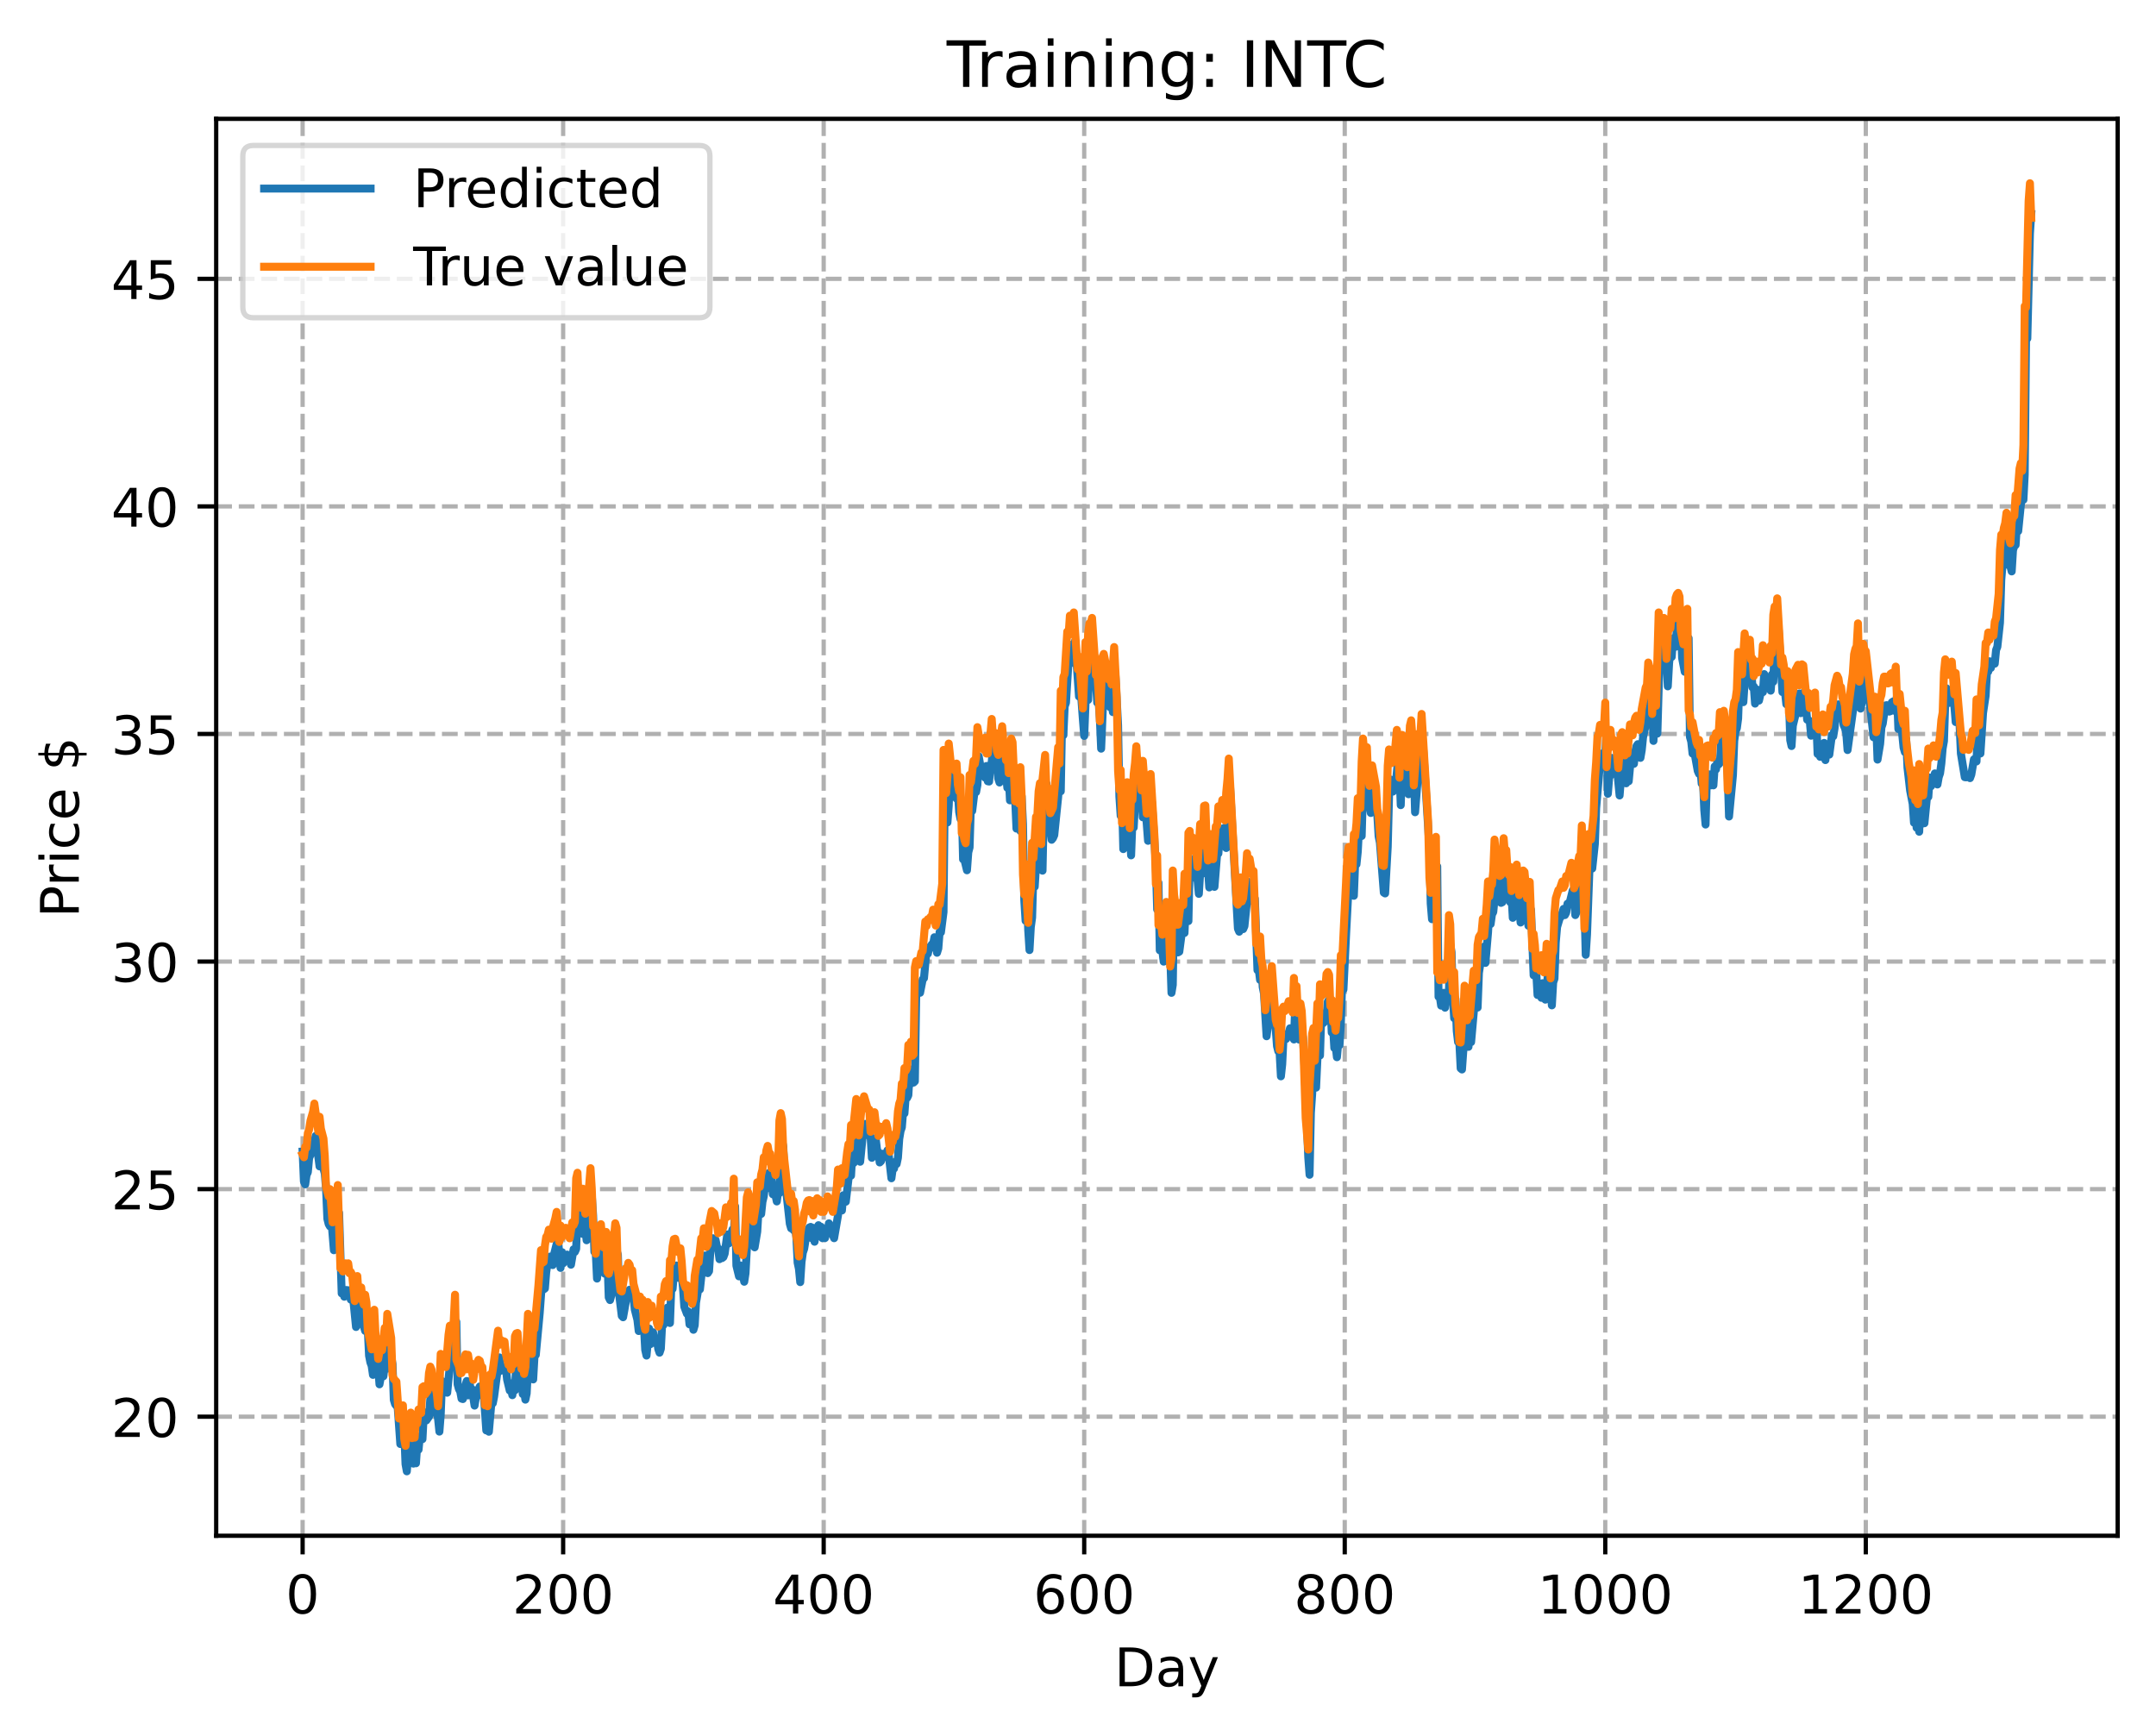 <?xml version="1.0" encoding="utf-8" standalone="no"?>
<!DOCTYPE svg PUBLIC "-//W3C//DTD SVG 1.1//EN"
  "http://www.w3.org/Graphics/SVG/1.1/DTD/svg11.dtd">
<!-- Created with matplotlib (https://matplotlib.org/) -->
<svg height="325.986pt" version="1.1" viewBox="0 0 404.923 325.986" width="404.923pt" xmlns="http://www.w3.org/2000/svg" xmlns:xlink="http://www.w3.org/1999/xlink">
 <defs>
  <style type="text/css">
*{stroke-linecap:butt;stroke-linejoin:round;}
  </style>
 </defs>
 <g id="figure_1">
  <g id="patch_1">
   <path d="M 0 325.986 
L 404.923 325.986 
L 404.923 0 
L 0 0 
z
" style="fill:#ffffff;"/>
  </g>
  <g id="axes_1">
   <g id="patch_2">
    <path d="M 40.603 288.43 
L 397.723 288.43 
L 397.723 22.318 
L 40.603 22.318 
z
" style="fill:#ffffff;"/>
   </g>
   <g id="matplotlib.axis_1">
    <g id="xtick_1">
     <g id="line2d_1">
      <path clip-path="url(#p00266fef80)" d="M 56.836 288.43 
L 56.836 22.318 
" style="fill:none;stroke:#b0b0b0;stroke-dasharray:2.96,1.28;stroke-dashoffset:0;stroke-width:0.8;"/>
     </g>
     <g id="line2d_2">
      <defs>
       <path d="M 0 0 
L 0 3.5 
" id="m5e4587f1f1" style="stroke:#000000;stroke-width:0.8;"/>
      </defs>
      <g>
       <use style="stroke:#000000;stroke-width:0.8;" x="56.836" xlink:href="#m5e4587f1f1" y="288.43"/>
      </g>
     </g>
     <g id="text_1">
      <!-- 0 -->
      <defs>
       <path d="M 31.781 66.406 
Q 24.172 66.406 20.328 58.906 
Q 16.5 51.422 16.5 36.375 
Q 16.5 21.391 20.328 13.891 
Q 24.172 6.391 31.781 6.391 
Q 39.453 6.391 43.281 13.891 
Q 47.125 21.391 47.125 36.375 
Q 47.125 51.422 43.281 58.906 
Q 39.453 66.406 31.781 66.406 
z
M 31.781 74.219 
Q 44.047 74.219 50.516 64.516 
Q 56.984 54.828 56.984 36.375 
Q 56.984 17.969 50.516 8.266 
Q 44.047 -1.422 31.781 -1.422 
Q 19.531 -1.422 13.062 8.266 
Q 6.594 17.969 6.594 36.375 
Q 6.594 54.828 13.062 64.516 
Q 19.531 74.219 31.781 74.219 
z
" id="DejaVuSans-48"/>
      </defs>
      <g transform="translate(53.655 303.029)scale(0.1 -0.1)">
       <use xlink:href="#DejaVuSans-48"/>
      </g>
     </g>
    </g>
    <g id="xtick_2">
     <g id="line2d_3">
      <path clip-path="url(#p00266fef80)" d="M 105.766 288.43 
L 105.766 22.318 
" style="fill:none;stroke:#b0b0b0;stroke-dasharray:2.96,1.28;stroke-dashoffset:0;stroke-width:0.8;"/>
     </g>
     <g id="line2d_4">
      <g>
       <use style="stroke:#000000;stroke-width:0.8;" x="105.766" xlink:href="#m5e4587f1f1" y="288.43"/>
      </g>
     </g>
     <g id="text_2">
      <!-- 200 -->
      <defs>
       <path d="M 19.188 8.297 
L 53.609 8.297 
L 53.609 0 
L 7.328 0 
L 7.328 8.297 
Q 12.938 14.109 22.625 23.891 
Q 32.328 33.688 34.812 36.531 
Q 39.547 41.844 41.422 45.531 
Q 43.312 49.219 43.312 52.781 
Q 43.312 58.594 39.234 62.25 
Q 35.156 65.922 28.609 65.922 
Q 23.969 65.922 18.812 64.312 
Q 13.672 62.703 7.812 59.422 
L 7.812 69.391 
Q 13.766 71.781 18.938 73 
Q 24.125 74.219 28.422 74.219 
Q 39.75 74.219 46.484 68.547 
Q 53.219 62.891 53.219 53.422 
Q 53.219 48.922 51.531 44.891 
Q 49.859 40.875 45.406 35.406 
Q 44.188 33.984 37.641 27.219 
Q 31.109 20.453 19.188 8.297 
z
" id="DejaVuSans-50"/>
      </defs>
      <g transform="translate(96.223 303.029)scale(0.1 -0.1)">
       <use xlink:href="#DejaVuSans-50"/>
       <use x="63.623" xlink:href="#DejaVuSans-48"/>
       <use x="127.246" xlink:href="#DejaVuSans-48"/>
      </g>
     </g>
    </g>
    <g id="xtick_3">
     <g id="line2d_5">
      <path clip-path="url(#p00266fef80)" d="M 154.697 288.43 
L 154.697 22.318 
" style="fill:none;stroke:#b0b0b0;stroke-dasharray:2.96,1.28;stroke-dashoffset:0;stroke-width:0.8;"/>
     </g>
     <g id="line2d_6">
      <g>
       <use style="stroke:#000000;stroke-width:0.8;" x="154.697" xlink:href="#m5e4587f1f1" y="288.43"/>
      </g>
     </g>
     <g id="text_3">
      <!-- 400 -->
      <defs>
       <path d="M 37.797 64.312 
L 12.891 25.391 
L 37.797 25.391 
z
M 35.203 72.906 
L 47.609 72.906 
L 47.609 25.391 
L 58.016 25.391 
L 58.016 17.188 
L 47.609 17.188 
L 47.609 0 
L 37.797 0 
L 37.797 17.188 
L 4.891 17.188 
L 4.891 26.703 
z
" id="DejaVuSans-52"/>
      </defs>
      <g transform="translate(145.153 303.029)scale(0.1 -0.1)">
       <use xlink:href="#DejaVuSans-52"/>
       <use x="63.623" xlink:href="#DejaVuSans-48"/>
       <use x="127.246" xlink:href="#DejaVuSans-48"/>
      </g>
     </g>
    </g>
    <g id="xtick_4">
     <g id="line2d_7">
      <path clip-path="url(#p00266fef80)" d="M 203.628 288.43 
L 203.628 22.318 
" style="fill:none;stroke:#b0b0b0;stroke-dasharray:2.96,1.28;stroke-dashoffset:0;stroke-width:0.8;"/>
     </g>
     <g id="line2d_8">
      <g>
       <use style="stroke:#000000;stroke-width:0.8;" x="203.628" xlink:href="#m5e4587f1f1" y="288.43"/>
      </g>
     </g>
     <g id="text_4">
      <!-- 600 -->
      <defs>
       <path d="M 33.016 40.375 
Q 26.375 40.375 22.484 35.828 
Q 18.609 31.297 18.609 23.391 
Q 18.609 15.531 22.484 10.953 
Q 26.375 6.391 33.016 6.391 
Q 39.656 6.391 43.531 10.953 
Q 47.406 15.531 47.406 23.391 
Q 47.406 31.297 43.531 35.828 
Q 39.656 40.375 33.016 40.375 
z
M 52.594 71.297 
L 52.594 62.312 
Q 48.875 64.062 45.094 64.984 
Q 41.312 65.922 37.594 65.922 
Q 27.828 65.922 22.672 59.328 
Q 17.531 52.734 16.797 39.406 
Q 19.672 43.656 24.016 45.922 
Q 28.375 48.188 33.594 48.188 
Q 44.578 48.188 50.953 41.516 
Q 57.328 34.859 57.328 23.391 
Q 57.328 12.156 50.688 5.359 
Q 44.047 -1.422 33.016 -1.422 
Q 20.359 -1.422 13.672 8.266 
Q 6.984 17.969 6.984 36.375 
Q 6.984 53.656 15.188 63.938 
Q 23.391 74.219 37.203 74.219 
Q 40.922 74.219 44.703 73.484 
Q 48.484 72.75 52.594 71.297 
z
" id="DejaVuSans-54"/>
      </defs>
      <g transform="translate(194.084 303.029)scale(0.1 -0.1)">
       <use xlink:href="#DejaVuSans-54"/>
       <use x="63.623" xlink:href="#DejaVuSans-48"/>
       <use x="127.246" xlink:href="#DejaVuSans-48"/>
      </g>
     </g>
    </g>
    <g id="xtick_5">
     <g id="line2d_9">
      <path clip-path="url(#p00266fef80)" d="M 252.558 288.43 
L 252.558 22.318 
" style="fill:none;stroke:#b0b0b0;stroke-dasharray:2.96,1.28;stroke-dashoffset:0;stroke-width:0.8;"/>
     </g>
     <g id="line2d_10">
      <g>
       <use style="stroke:#000000;stroke-width:0.8;" x="252.558" xlink:href="#m5e4587f1f1" y="288.43"/>
      </g>
     </g>
     <g id="text_5">
      <!-- 800 -->
      <defs>
       <path d="M 31.781 34.625 
Q 24.75 34.625 20.719 30.859 
Q 16.703 27.094 16.703 20.516 
Q 16.703 13.922 20.719 10.156 
Q 24.75 6.391 31.781 6.391 
Q 38.812 6.391 42.859 10.172 
Q 46.922 13.969 46.922 20.516 
Q 46.922 27.094 42.891 30.859 
Q 38.875 34.625 31.781 34.625 
z
M 21.922 38.812 
Q 15.578 40.375 12.031 44.719 
Q 8.5 49.078 8.5 55.328 
Q 8.5 64.062 14.719 69.141 
Q 20.953 74.219 31.781 74.219 
Q 42.672 74.219 48.875 69.141 
Q 55.078 64.062 55.078 55.328 
Q 55.078 49.078 51.531 44.719 
Q 48 40.375 41.703 38.812 
Q 48.828 37.156 52.797 32.312 
Q 56.781 27.484 56.781 20.516 
Q 56.781 9.906 50.312 4.234 
Q 43.844 -1.422 31.781 -1.422 
Q 19.734 -1.422 13.25 4.234 
Q 6.781 9.906 6.781 20.516 
Q 6.781 27.484 10.781 32.312 
Q 14.797 37.156 21.922 38.812 
z
M 18.312 54.391 
Q 18.312 48.734 21.844 45.562 
Q 25.391 42.391 31.781 42.391 
Q 38.141 42.391 41.719 45.562 
Q 45.312 48.734 45.312 54.391 
Q 45.312 60.062 41.719 63.234 
Q 38.141 66.406 31.781 66.406 
Q 25.391 66.406 21.844 63.234 
Q 18.312 60.062 18.312 54.391 
z
" id="DejaVuSans-56"/>
      </defs>
      <g transform="translate(243.015 303.029)scale(0.1 -0.1)">
       <use xlink:href="#DejaVuSans-56"/>
       <use x="63.623" xlink:href="#DejaVuSans-48"/>
       <use x="127.246" xlink:href="#DejaVuSans-48"/>
      </g>
     </g>
    </g>
    <g id="xtick_6">
     <g id="line2d_11">
      <path clip-path="url(#p00266fef80)" d="M 301.489 288.43 
L 301.489 22.318 
" style="fill:none;stroke:#b0b0b0;stroke-dasharray:2.96,1.28;stroke-dashoffset:0;stroke-width:0.8;"/>
     </g>
     <g id="line2d_12">
      <g>
       <use style="stroke:#000000;stroke-width:0.8;" x="301.489" xlink:href="#m5e4587f1f1" y="288.43"/>
      </g>
     </g>
     <g id="text_6">
      <!-- 1000 -->
      <defs>
       <path d="M 12.406 8.297 
L 28.516 8.297 
L 28.516 63.922 
L 10.984 60.406 
L 10.984 69.391 
L 28.422 72.906 
L 38.281 72.906 
L 38.281 8.297 
L 54.391 8.297 
L 54.391 0 
L 12.406 0 
z
" id="DejaVuSans-49"/>
      </defs>
      <g transform="translate(288.764 303.029)scale(0.1 -0.1)">
       <use xlink:href="#DejaVuSans-49"/>
       <use x="63.623" xlink:href="#DejaVuSans-48"/>
       <use x="127.246" xlink:href="#DejaVuSans-48"/>
       <use x="190.869" xlink:href="#DejaVuSans-48"/>
      </g>
     </g>
    </g>
    <g id="xtick_7">
     <g id="line2d_13">
      <path clip-path="url(#p00266fef80)" d="M 350.419 288.43 
L 350.419 22.318 
" style="fill:none;stroke:#b0b0b0;stroke-dasharray:2.96,1.28;stroke-dashoffset:0;stroke-width:0.8;"/>
     </g>
     <g id="line2d_14">
      <g>
       <use style="stroke:#000000;stroke-width:0.8;" x="350.419" xlink:href="#m5e4587f1f1" y="288.43"/>
      </g>
     </g>
     <g id="text_7">
      <!-- 1200 -->
      <g transform="translate(337.694 303.029)scale(0.1 -0.1)">
       <use xlink:href="#DejaVuSans-49"/>
       <use x="63.623" xlink:href="#DejaVuSans-50"/>
       <use x="127.246" xlink:href="#DejaVuSans-48"/>
       <use x="190.869" xlink:href="#DejaVuSans-48"/>
      </g>
     </g>
    </g>
    <g id="text_8">
     <!-- Day -->
     <defs>
      <path d="M 19.672 64.797 
L 19.672 8.109 
L 31.594 8.109 
Q 46.688 8.109 53.688 14.938 
Q 60.688 21.781 60.688 36.531 
Q 60.688 51.172 53.688 57.984 
Q 46.688 64.797 31.594 64.797 
z
M 9.812 72.906 
L 30.078 72.906 
Q 51.266 72.906 61.172 64.094 
Q 71.094 55.281 71.094 36.531 
Q 71.094 17.672 61.125 8.828 
Q 51.172 0 30.078 0 
L 9.812 0 
z
" id="DejaVuSans-68"/>
      <path d="M 34.281 27.484 
Q 23.391 27.484 19.188 25 
Q 14.984 22.516 14.984 16.5 
Q 14.984 11.719 18.141 8.906 
Q 21.297 6.109 26.703 6.109 
Q 34.188 6.109 38.703 11.406 
Q 43.219 16.703 43.219 25.484 
L 43.219 27.484 
z
M 52.203 31.203 
L 52.203 0 
L 43.219 0 
L 43.219 8.297 
Q 40.141 3.328 35.547 0.953 
Q 30.953 -1.422 24.312 -1.422 
Q 15.922 -1.422 10.953 3.297 
Q 6 8.016 6 15.922 
Q 6 25.141 12.172 29.828 
Q 18.359 34.516 30.609 34.516 
L 43.219 34.516 
L 43.219 35.406 
Q 43.219 41.609 39.141 45 
Q 35.062 48.391 27.688 48.391 
Q 23 48.391 18.547 47.266 
Q 14.109 46.141 10.016 43.891 
L 10.016 52.203 
Q 14.938 54.109 19.578 55.047 
Q 24.219 56 28.609 56 
Q 40.484 56 46.344 49.844 
Q 52.203 43.703 52.203 31.203 
z
" id="DejaVuSans-97"/>
      <path d="M 32.172 -5.078 
Q 28.375 -14.844 24.75 -17.812 
Q 21.141 -20.797 15.094 -20.797 
L 7.906 -20.797 
L 7.906 -13.281 
L 13.188 -13.281 
Q 16.891 -13.281 18.938 -11.516 
Q 21 -9.766 23.484 -3.219 
L 25.094 0.875 
L 2.984 54.688 
L 12.5 54.688 
L 29.594 11.922 
L 46.688 54.688 
L 56.203 54.688 
z
" id="DejaVuSans-121"/>
     </defs>
     <g transform="translate(209.29 316.707)scale(0.1 -0.1)">
      <use xlink:href="#DejaVuSans-68"/>
      <use x="77.002" xlink:href="#DejaVuSans-97"/>
      <use x="138.281" xlink:href="#DejaVuSans-121"/>
     </g>
    </g>
   </g>
   <g id="matplotlib.axis_2">
    <g id="ytick_1">
     <g id="line2d_15">
      <path clip-path="url(#p00266fef80)" d="M 40.603 266.076 
L 397.723 266.076 
" style="fill:none;stroke:#b0b0b0;stroke-dasharray:2.96,1.28;stroke-dashoffset:0;stroke-width:0.8;"/>
     </g>
     <g id="line2d_16">
      <defs>
       <path d="M 0 0 
L -3.5 0 
" id="m1fc820bfee" style="stroke:#000000;stroke-width:0.8;"/>
      </defs>
      <g>
       <use style="stroke:#000000;stroke-width:0.8;" x="40.603" xlink:href="#m1fc820bfee" y="266.076"/>
      </g>
     </g>
     <g id="text_9">
      <!-- 20 -->
      <g transform="translate(20.878 269.875)scale(0.1 -0.1)">
       <use xlink:href="#DejaVuSans-50"/>
       <use x="63.623" xlink:href="#DejaVuSans-48"/>
      </g>
     </g>
    </g>
    <g id="ytick_2">
     <g id="line2d_17">
      <path clip-path="url(#p00266fef80)" d="M 40.603 223.334 
L 397.723 223.334 
" style="fill:none;stroke:#b0b0b0;stroke-dasharray:2.96,1.28;stroke-dashoffset:0;stroke-width:0.8;"/>
     </g>
     <g id="line2d_18">
      <g>
       <use style="stroke:#000000;stroke-width:0.8;" x="40.603" xlink:href="#m1fc820bfee" y="223.334"/>
      </g>
     </g>
     <g id="text_10">
      <!-- 25 -->
      <defs>
       <path d="M 10.797 72.906 
L 49.516 72.906 
L 49.516 64.594 
L 19.828 64.594 
L 19.828 46.734 
Q 21.969 47.469 24.109 47.828 
Q 26.266 48.188 28.422 48.188 
Q 40.625 48.188 47.75 41.5 
Q 54.891 34.812 54.891 23.391 
Q 54.891 11.625 47.562 5.094 
Q 40.234 -1.422 26.906 -1.422 
Q 22.312 -1.422 17.547 -0.641 
Q 12.797 0.141 7.719 1.703 
L 7.719 11.625 
Q 12.109 9.234 16.797 8.062 
Q 21.484 6.891 26.703 6.891 
Q 35.156 6.891 40.078 11.328 
Q 45.016 15.766 45.016 23.391 
Q 45.016 31 40.078 35.438 
Q 35.156 39.891 26.703 39.891 
Q 22.75 39.891 18.812 39.016 
Q 14.891 38.141 10.797 36.281 
z
" id="DejaVuSans-53"/>
      </defs>
      <g transform="translate(20.878 227.133)scale(0.1 -0.1)">
       <use xlink:href="#DejaVuSans-50"/>
       <use x="63.623" xlink:href="#DejaVuSans-53"/>
      </g>
     </g>
    </g>
    <g id="ytick_3">
     <g id="line2d_19">
      <path clip-path="url(#p00266fef80)" d="M 40.603 180.592 
L 397.723 180.592 
" style="fill:none;stroke:#b0b0b0;stroke-dasharray:2.96,1.28;stroke-dashoffset:0;stroke-width:0.8;"/>
     </g>
     <g id="line2d_20">
      <g>
       <use style="stroke:#000000;stroke-width:0.8;" x="40.603" xlink:href="#m1fc820bfee" y="180.592"/>
      </g>
     </g>
     <g id="text_11">
      <!-- 30 -->
      <defs>
       <path d="M 40.578 39.312 
Q 47.656 37.797 51.625 33 
Q 55.609 28.219 55.609 21.188 
Q 55.609 10.406 48.188 4.484 
Q 40.766 -1.422 27.094 -1.422 
Q 22.516 -1.422 17.656 -0.516 
Q 12.797 0.391 7.625 2.203 
L 7.625 11.719 
Q 11.719 9.328 16.594 8.109 
Q 21.484 6.891 26.812 6.891 
Q 36.078 6.891 40.938 10.547 
Q 45.797 14.203 45.797 21.188 
Q 45.797 27.641 41.281 31.266 
Q 36.766 34.906 28.719 34.906 
L 20.219 34.906 
L 20.219 43.016 
L 29.109 43.016 
Q 36.375 43.016 40.234 45.922 
Q 44.094 48.828 44.094 54.297 
Q 44.094 59.906 40.109 62.906 
Q 36.141 65.922 28.719 65.922 
Q 24.656 65.922 20.016 65.031 
Q 15.375 64.156 9.812 62.312 
L 9.812 71.094 
Q 15.438 72.656 20.344 73.438 
Q 25.25 74.219 29.594 74.219 
Q 40.828 74.219 47.359 69.109 
Q 53.906 64.016 53.906 55.328 
Q 53.906 49.266 50.438 45.094 
Q 46.969 40.922 40.578 39.312 
z
" id="DejaVuSans-51"/>
      </defs>
      <g transform="translate(20.878 184.391)scale(0.1 -0.1)">
       <use xlink:href="#DejaVuSans-51"/>
       <use x="63.623" xlink:href="#DejaVuSans-48"/>
      </g>
     </g>
    </g>
    <g id="ytick_4">
     <g id="line2d_21">
      <path clip-path="url(#p00266fef80)" d="M 40.603 137.85 
L 397.723 137.85 
" style="fill:none;stroke:#b0b0b0;stroke-dasharray:2.96,1.28;stroke-dashoffset:0;stroke-width:0.8;"/>
     </g>
     <g id="line2d_22">
      <g>
       <use style="stroke:#000000;stroke-width:0.8;" x="40.603" xlink:href="#m1fc820bfee" y="137.85"/>
      </g>
     </g>
     <g id="text_12">
      <!-- 35 -->
      <g transform="translate(20.878 141.649)scale(0.1 -0.1)">
       <use xlink:href="#DejaVuSans-51"/>
       <use x="63.623" xlink:href="#DejaVuSans-53"/>
      </g>
     </g>
    </g>
    <g id="ytick_5">
     <g id="line2d_23">
      <path clip-path="url(#p00266fef80)" d="M 40.603 95.108 
L 397.723 95.108 
" style="fill:none;stroke:#b0b0b0;stroke-dasharray:2.96,1.28;stroke-dashoffset:0;stroke-width:0.8;"/>
     </g>
     <g id="line2d_24">
      <g>
       <use style="stroke:#000000;stroke-width:0.8;" x="40.603" xlink:href="#m1fc820bfee" y="95.108"/>
      </g>
     </g>
     <g id="text_13">
      <!-- 40 -->
      <g transform="translate(20.878 98.907)scale(0.1 -0.1)">
       <use xlink:href="#DejaVuSans-52"/>
       <use x="63.623" xlink:href="#DejaVuSans-48"/>
      </g>
     </g>
    </g>
    <g id="ytick_6">
     <g id="line2d_25">
      <path clip-path="url(#p00266fef80)" d="M 40.603 52.366 
L 397.723 52.366 
" style="fill:none;stroke:#b0b0b0;stroke-dasharray:2.96,1.28;stroke-dashoffset:0;stroke-width:0.8;"/>
     </g>
     <g id="line2d_26">
      <g>
       <use style="stroke:#000000;stroke-width:0.8;" x="40.603" xlink:href="#m1fc820bfee" y="52.366"/>
      </g>
     </g>
     <g id="text_14">
      <!-- 45 -->
      <g transform="translate(20.878 56.165)scale(0.1 -0.1)">
       <use xlink:href="#DejaVuSans-52"/>
       <use x="63.623" xlink:href="#DejaVuSans-53"/>
      </g>
     </g>
    </g>
    <g id="text_15">
     <!-- Price $ -->
     <defs>
      <path d="M 19.672 64.797 
L 19.672 37.406 
L 32.078 37.406 
Q 38.969 37.406 42.719 40.969 
Q 46.484 44.531 46.484 51.125 
Q 46.484 57.672 42.719 61.234 
Q 38.969 64.797 32.078 64.797 
z
M 9.812 72.906 
L 32.078 72.906 
Q 44.344 72.906 50.609 67.359 
Q 56.891 61.812 56.891 51.125 
Q 56.891 40.328 50.609 34.812 
Q 44.344 29.297 32.078 29.297 
L 19.672 29.297 
L 19.672 0 
L 9.812 0 
z
" id="DejaVuSans-80"/>
      <path d="M 41.109 46.297 
Q 39.594 47.172 37.812 47.578 
Q 36.031 48 33.891 48 
Q 26.266 48 22.188 43.047 
Q 18.109 38.094 18.109 28.812 
L 18.109 0 
L 9.078 0 
L 9.078 54.688 
L 18.109 54.688 
L 18.109 46.188 
Q 20.953 51.172 25.484 53.578 
Q 30.031 56 36.531 56 
Q 37.453 56 38.578 55.875 
Q 39.703 55.766 41.062 55.516 
z
" id="DejaVuSans-114"/>
      <path d="M 9.422 54.688 
L 18.406 54.688 
L 18.406 0 
L 9.422 0 
z
M 9.422 75.984 
L 18.406 75.984 
L 18.406 64.594 
L 9.422 64.594 
z
" id="DejaVuSans-105"/>
      <path d="M 48.781 52.594 
L 48.781 44.188 
Q 44.969 46.297 41.141 47.344 
Q 37.312 48.391 33.406 48.391 
Q 24.656 48.391 19.812 42.844 
Q 14.984 37.312 14.984 27.297 
Q 14.984 17.281 19.812 11.734 
Q 24.656 6.203 33.406 6.203 
Q 37.312 6.203 41.141 7.25 
Q 44.969 8.297 48.781 10.406 
L 48.781 2.094 
Q 45.016 0.344 40.984 -0.531 
Q 36.969 -1.422 32.422 -1.422 
Q 20.062 -1.422 12.781 6.344 
Q 5.516 14.109 5.516 27.297 
Q 5.516 40.672 12.859 48.328 
Q 20.219 56 33.016 56 
Q 37.156 56 41.109 55.141 
Q 45.062 54.297 48.781 52.594 
z
" id="DejaVuSans-99"/>
      <path d="M 56.203 29.594 
L 56.203 25.203 
L 14.891 25.203 
Q 15.484 15.922 20.484 11.062 
Q 25.484 6.203 34.422 6.203 
Q 39.594 6.203 44.453 7.469 
Q 49.312 8.734 54.109 11.281 
L 54.109 2.781 
Q 49.266 0.734 44.188 -0.344 
Q 39.109 -1.422 33.891 -1.422 
Q 20.797 -1.422 13.156 6.188 
Q 5.516 13.812 5.516 26.812 
Q 5.516 40.234 12.766 48.109 
Q 20.016 56 32.328 56 
Q 43.359 56 49.781 48.891 
Q 56.203 41.797 56.203 29.594 
z
M 47.219 32.234 
Q 47.125 39.594 43.094 43.984 
Q 39.062 48.391 32.422 48.391 
Q 24.906 48.391 20.391 44.141 
Q 15.875 39.891 15.188 32.172 
z
" id="DejaVuSans-101"/>
      <path id="DejaVuSans-32"/>
      <path d="M 33.797 -14.703 
L 28.906 -14.703 
L 28.859 0 
Q 23.734 0.094 18.609 1.188 
Q 13.484 2.297 8.297 4.5 
L 8.297 13.281 
Q 13.281 10.156 18.375 8.562 
Q 23.484 6.984 28.906 6.938 
L 28.906 29.203 
Q 18.109 30.953 13.203 35.156 
Q 8.297 39.359 8.297 46.688 
Q 8.297 54.641 13.625 59.219 
Q 18.953 63.812 28.906 64.5 
L 28.906 75.984 
L 33.797 75.984 
L 33.797 64.656 
Q 38.328 64.453 42.578 63.688 
Q 46.828 62.938 50.875 61.625 
L 50.875 53.078 
Q 46.828 55.125 42.547 56.25 
Q 38.281 57.375 33.797 57.562 
L 33.797 36.719 
Q 44.875 35.016 50.094 30.609 
Q 55.328 26.219 55.328 18.609 
Q 55.328 10.359 49.781 5.594 
Q 44.234 0.828 33.797 0.094 
z
M 28.906 37.594 
L 28.906 57.625 
Q 23.25 56.984 20.266 54.391 
Q 17.281 51.812 17.281 47.516 
Q 17.281 43.312 20.031 40.969 
Q 22.797 38.625 28.906 37.594 
z
M 33.797 28.219 
L 33.797 7.078 
Q 39.984 7.906 43.141 10.594 
Q 46.297 13.281 46.297 17.672 
Q 46.297 21.969 43.281 24.5 
Q 40.281 27.047 33.797 28.219 
z
" id="DejaVuSans-36"/>
     </defs>
     <g transform="translate(14.798 172.342)rotate(-90)scale(0.1 -0.1)">
      <use xlink:href="#DejaVuSans-80"/>
      <use x="58.553" xlink:href="#DejaVuSans-114"/>
      <use x="99.666" xlink:href="#DejaVuSans-105"/>
      <use x="127.449" xlink:href="#DejaVuSans-99"/>
      <use x="182.43" xlink:href="#DejaVuSans-101"/>
      <use x="243.953" xlink:href="#DejaVuSans-32"/>
      <use x="275.74" xlink:href="#DejaVuSans-36"/>
     </g>
    </g>
   </g>
   <g id="line2d_27">
    <path clip-path="url(#p00266fef80)" d="M 56.836 216.289 
L 57.081 221.925 
L 57.325 222.439 
L 57.57 220.697 
L 57.814 220.159 
L 58.059 217.468 
L 58.304 216.925 
L 58.548 215.612 
L 59.038 214.533 
L 59.282 213.343 
L 60.016 219.061 
L 60.261 216.505 
L 60.506 218.629 
L 60.995 220.348 
L 61.24 223.321 
L 61.484 228.911 
L 61.729 229.904 
L 61.974 230.333 
L 62.218 228.917 
L 62.708 234.808 
L 62.952 230.109 
L 63.197 233.392 
L 63.441 233.607 
L 63.686 227.786 
L 64.175 242.92 
L 64.42 242.353 
L 64.665 243.539 
L 64.909 242.282 
L 65.154 242.293 
L 65.399 242.817 
L 65.643 242.318 
L 65.888 244.089 
L 66.133 243.858 
L 66.377 244.341 
L 66.867 249.225 
L 67.111 248.442 
L 67.356 244.724 
L 67.601 248.254 
L 68.09 246.806 
L 68.335 249.149 
L 68.579 249.956 
L 68.824 248.14 
L 69.069 249.512 
L 69.313 254.612 
L 69.558 255.865 
L 69.802 256.521 
L 70.047 258.219 
L 70.292 256.253 
L 70.536 251.116 
L 70.781 255.66 
L 71.026 256.746 
L 71.27 259.994 
L 71.76 257.372 
L 72.004 258.487 
L 72.494 254.451 
L 72.738 257.039 
L 72.983 251.879 
L 73.717 256.17 
L 73.962 262.918 
L 74.206 263.728 
L 74.696 264.326 
L 75.185 271.205 
L 75.429 270.657 
L 75.674 269.323 
L 75.919 268.852 
L 76.163 274.987 
L 76.408 276.334 
L 76.653 273.344 
L 76.897 271.9 
L 77.142 271.632 
L 77.387 270.33 
L 77.631 274.885 
L 77.876 274.613 
L 78.121 274.822 
L 78.365 271.291 
L 78.61 272.266 
L 78.855 269.75 
L 79.099 269.672 
L 79.344 270.29 
L 79.589 265.572 
L 79.833 265.279 
L 80.078 266.771 
L 80.567 266.061 
L 80.812 262.829 
L 81.056 261.632 
L 81.301 262.202 
L 81.546 264.342 
L 81.79 265.408 
L 82.035 265.321 
L 82.28 266.494 
L 82.524 268.873 
L 82.769 265.722 
L 83.014 259.387 
L 83.258 259.79 
L 83.503 261.143 
L 83.748 260.351 
L 83.992 261.568 
L 84.726 254.024 
L 84.971 254.01 
L 85.216 254.962 
L 85.46 253.028 
L 85.705 248.251 
L 85.95 259.992 
L 86.194 260.901 
L 86.439 261.341 
L 86.684 262.682 
L 86.928 262.76 
L 87.173 262.063 
L 87.417 260.157 
L 87.662 259.372 
L 87.907 262.067 
L 88.151 259.445 
L 88.396 261.005 
L 88.641 260.884 
L 89.13 263.991 
L 89.375 262.468 
L 89.619 262.204 
L 89.864 260.911 
L 90.109 260.402 
L 90.353 260.537 
L 90.598 261.507 
L 90.843 261.663 
L 91.332 268.654 
L 91.577 267.338 
L 91.821 268.895 
L 92.311 263.191 
L 92.555 263.547 
L 92.8 262.304 
L 93.778 254.933 
L 94.023 257.451 
L 94.268 256.564 
L 94.512 256.929 
L 94.757 256.78 
L 95.002 256.892 
L 95.246 259.131 
L 95.736 261.164 
L 95.98 260.857 
L 96.225 262.032 
L 96.47 259.681 
L 96.714 261.126 
L 96.959 256.038 
L 97.204 255.433 
L 97.448 255.334 
L 97.693 258.703 
L 97.938 258.549 
L 98.182 261.83 
L 98.427 261.183 
L 98.672 262.87 
L 98.916 261.705 
L 99.405 251.945 
L 99.65 255.509 
L 99.895 256.688 
L 100.139 259.074 
L 100.384 254.691 
L 100.629 254.484 
L 101.363 246.605 
L 101.852 239.938 
L 102.097 242.172 
L 102.341 241.987 
L 102.586 238.937 
L 102.831 237.3 
L 103.075 236.989 
L 103.32 236.001 
L 103.565 237.188 
L 103.809 237.597 
L 104.054 235.603 
L 104.788 232.666 
L 105.277 238.127 
L 105.522 235.161 
L 105.766 237.265 
L 106.011 236.547 
L 106.256 236.224 
L 106.5 235.628 
L 106.745 236.289 
L 106.99 236.46 
L 107.234 237.528 
L 107.724 234.635 
L 107.968 235.121 
L 108.213 234.565 
L 108.458 226.59 
L 108.702 225.432 
L 108.947 230.891 
L 109.436 231.743 
L 109.681 228.277 
L 110.17 232.938 
L 110.415 228.575 
L 110.66 229.033 
L 110.904 227.585 
L 111.149 224.577 
L 111.393 228.285 
L 111.638 235.123 
L 111.883 235.036 
L 112.127 240.134 
L 112.372 237.836 
L 112.617 236.892 
L 112.861 236.52 
L 113.106 235.06 
L 113.351 237.804 
L 113.595 239.222 
L 113.84 238.879 
L 114.085 236.386 
L 114.329 243.664 
L 114.574 244.17 
L 114.819 243.242 
L 115.063 237.117 
L 115.308 237.829 
L 115.553 237.544 
L 115.797 234.916 
L 116.042 235.606 
L 116.287 243.13 
L 116.776 247.135 
L 117.02 247.395 
L 117.754 243.321 
L 117.999 243.431 
L 118.244 242.23 
L 118.488 242.493 
L 118.733 243.63 
L 118.978 243.481 
L 119.222 245.956 
L 119.712 247.88 
L 119.956 249.983 
L 120.201 249.561 
L 120.446 248.492 
L 120.69 249.481 
L 120.935 249.102 
L 121.18 253.536 
L 121.424 254.593 
L 121.914 249.523 
L 122.158 252.446 
L 122.403 251.771 
L 122.648 250.212 
L 122.892 251.565 
L 123.137 252.279 
L 123.381 251.458 
L 123.626 253.334 
L 123.871 254.05 
L 124.115 253.324 
L 124.36 248.601 
L 124.605 248.864 
L 124.849 248.308 
L 125.094 246.271 
L 125.339 245.591 
L 125.828 248.476 
L 126.073 241.787 
L 126.317 242.076 
L 126.562 239.238 
L 126.807 237.85 
L 127.051 237.675 
L 127.541 240.022 
L 127.785 239.366 
L 128.03 239.366 
L 128.275 241.8 
L 128.519 245.423 
L 129.008 246.731 
L 129.253 246.295 
L 129.498 248.732 
L 129.742 247.059 
L 129.987 246.853 
L 130.232 249.748 
L 130.476 248.907 
L 130.721 244.652 
L 131.21 241.714 
L 131.455 242.161 
L 131.944 237.647 
L 132.189 237.937 
L 132.434 235.795 
L 132.678 236.303 
L 132.923 239.109 
L 133.168 238.735 
L 133.412 234.981 
L 133.902 232.556 
L 134.391 232.87 
L 134.636 234.073 
L 134.88 234.655 
L 135.125 236.49 
L 135.369 234.724 
L 135.614 236.288 
L 135.859 236.101 
L 136.103 235.446 
L 136.593 231.838 
L 136.837 233.551 
L 137.327 231.769 
L 137.571 230.924 
L 137.816 232.088 
L 138.061 226.569 
L 138.305 237.708 
L 138.795 239.715 
L 139.039 237.667 
L 139.284 238.251 
L 139.773 240.727 
L 140.018 239.132 
L 140.507 230.093 
L 140.752 229.116 
L 140.996 229.981 
L 141.241 233.224 
L 141.486 232.798 
L 141.73 234.265 
L 142.22 231.319 
L 142.464 227.26 
L 142.709 227.278 
L 142.954 227.997 
L 143.198 225.711 
L 143.443 224.694 
L 143.688 222.44 
L 143.932 223.234 
L 144.177 221.168 
L 144.422 220.279 
L 144.666 221.577 
L 144.911 221.684 
L 145.156 224.313 
L 145.4 223.283 
L 145.89 225.648 
L 146.134 223.871 
L 146.379 224.085 
L 146.624 215.748 
L 146.868 214.275 
L 147.113 215.327 
L 147.357 221.006 
L 148.336 229.837 
L 148.581 230.7 
L 148.825 229.26 
L 149.07 231.074 
L 149.315 230.631 
L 149.559 232.258 
L 149.804 237.145 
L 150.049 238.306 
L 150.293 240.801 
L 150.538 237.009 
L 150.783 235.269 
L 151.027 234.546 
L 151.272 233.05 
L 151.517 232.298 
L 151.761 230.997 
L 152.006 230.533 
L 152.251 230.427 
L 152.495 232.566 
L 152.74 230.609 
L 152.984 233.213 
L 153.229 231.542 
L 153.474 231.601 
L 153.718 230.111 
L 153.963 230.421 
L 154.208 230.407 
L 154.452 232.534 
L 154.697 231.64 
L 154.942 232.526 
L 155.186 231.486 
L 155.431 231.407 
L 155.676 229.759 
L 155.92 230.641 
L 156.165 230.402 
L 156.41 231.953 
L 156.654 232.549 
L 157.388 228.263 
L 157.633 224.848 
L 157.878 226.917 
L 158.122 227.347 
L 158.367 224.492 
L 158.856 225.698 
L 159.345 221.508 
L 159.59 220.001 
L 159.835 220.802 
L 160.079 216.478 
L 160.324 218.433 
L 161.058 211.526 
L 161.303 216.082 
L 161.547 218.193 
L 162.037 213.244 
L 162.526 211.077 
L 163.26 213.371 
L 163.505 213.375 
L 163.749 217.452 
L 163.994 216.973 
L 164.483 214.004 
L 164.728 216.009 
L 164.972 216.373 
L 165.217 218.325 
L 165.462 218.089 
L 165.706 216.693 
L 166.196 217.312 
L 166.685 216.04 
L 166.93 217.02 
L 167.419 221.295 
L 167.664 219.492 
L 167.908 219.482 
L 168.153 218.207 
L 168.398 218.612 
L 168.642 217.437 
L 168.887 213.913 
L 169.132 212.425 
L 169.376 211.738 
L 169.621 208.717 
L 169.866 209.113 
L 170.11 205.79 
L 170.355 206.209 
L 170.6 205.705 
L 170.844 201.46 
L 171.089 203.517 
L 171.333 200.83 
L 171.578 203.323 
L 171.823 203.088 
L 172.067 187.251 
L 172.312 185.821 
L 172.557 186.365 
L 172.801 186.456 
L 173.291 183.943 
L 173.535 183.713 
L 174.025 178.333 
L 174.269 179.118 
L 174.514 177.882 
L 174.759 178.065 
L 175.003 177.369 
L 175.248 177.356 
L 175.493 176.03 
L 175.737 176.929 
L 175.982 178.939 
L 176.227 178.137 
L 176.471 175.047 
L 176.716 175.11 
L 177.205 171.284 
L 177.45 146.822 
L 177.694 154.327 
L 177.939 154.474 
L 178.184 151.305 
L 178.428 144.952 
L 178.918 149.51 
L 179.407 149.624 
L 179.652 149.99 
L 179.896 148.704 
L 180.141 152.51 
L 180.386 153.805 
L 180.63 151.221 
L 180.875 161.388 
L 181.12 161.42 
L 181.609 163.451 
L 181.854 160.09 
L 182.098 159.162 
L 182.343 151.12 
L 182.588 152.312 
L 183.077 148.294 
L 183.321 148.767 
L 183.566 147.453 
L 183.811 142.029 
L 184.3 144.826 
L 184.789 144.9 
L 185.034 146.07 
L 185.279 143.86 
L 185.523 146.734 
L 185.768 146.779 
L 186.013 143.937 
L 186.257 143.131 
L 186.502 140.407 
L 186.747 143.848 
L 186.991 142.95 
L 187.236 142.895 
L 187.481 146.212 
L 187.725 146.967 
L 187.97 143.744 
L 188.215 143.309 
L 188.459 141.781 
L 188.704 144.667 
L 188.948 145.58 
L 189.193 147.962 
L 189.438 145.249 
L 189.682 150.313 
L 189.927 149.436 
L 190.172 144.113 
L 190.416 144.703 
L 190.906 155.62 
L 191.15 151.353 
L 191.395 150.644 
L 191.64 156.074 
L 191.884 149.561 
L 192.129 154.799 
L 192.374 169.08 
L 192.618 172.937 
L 192.863 167.363 
L 193.108 174.616 
L 193.352 178.435 
L 193.597 174.125 
L 193.842 172.345 
L 194.086 163.834 
L 194.331 166.537 
L 194.82 158.818 
L 195.065 158.503 
L 195.309 154.032 
L 195.554 152.44 
L 195.799 163.521 
L 196.043 151.794 
L 196.533 147.176 
L 196.777 153.699 
L 197.022 153.166 
L 197.511 157.719 
L 197.756 157.414 
L 198.001 156.854 
L 198.735 149.698 
L 198.979 145.733 
L 199.224 148.622 
L 199.469 135.34 
L 199.713 138.092 
L 199.958 132.668 
L 200.203 131.979 
L 200.692 124.071 
L 200.936 124.675 
L 201.181 121.092 
L 201.426 122.399 
L 201.67 122.145 
L 201.915 120.383 
L 202.649 130.818 
L 202.894 128.537 
L 203.383 135.161 
L 203.628 138.216 
L 204.117 126.074 
L 204.362 131.458 
L 204.606 124.574 
L 204.851 122.536 
L 205.096 122.38 
L 205.34 121.487 
L 205.83 128.016 
L 206.074 131.971 
L 206.319 131.461 
L 206.563 134.919 
L 206.808 140.609 
L 207.297 128.902 
L 207.542 128.3 
L 208.031 130.38 
L 208.521 132.846 
L 208.765 130.738 
L 209.01 133.745 
L 209.499 126.984 
L 209.989 136.225 
L 210.233 149.604 
L 210.478 153.223 
L 210.723 149.653 
L 210.967 159.47 
L 211.212 154.758 
L 211.457 154.288 
L 211.701 155.106 
L 211.946 152.325 
L 212.435 160.646 
L 212.68 154.272 
L 212.924 155.425 
L 213.169 150.818 
L 213.414 148.784 
L 213.658 145.636 
L 213.903 149.378 
L 214.148 149.867 
L 214.392 148.148 
L 214.637 153.504 
L 214.882 148.238 
L 215.616 157.915 
L 215.86 151.189 
L 216.35 150.675 
L 216.839 158.356 
L 217.084 162.28 
L 217.328 170.809 
L 217.573 165.781 
L 217.818 178.479 
L 218.062 177.725 
L 218.307 178.584 
L 218.551 180.607 
L 218.796 178.255 
L 219.041 179.46 
L 219.285 174.755 
L 219.53 175.579 
L 219.775 178.978 
L 220.019 186.469 
L 220.264 184.96 
L 220.509 169.024 
L 220.753 173.358 
L 220.998 175.145 
L 221.243 178.877 
L 221.487 178.735 
L 221.977 175.015 
L 222.221 174.643 
L 222.466 175.223 
L 222.711 169.462 
L 223.2 172.994 
L 223.445 161.871 
L 223.689 161.307 
L 223.934 164.669 
L 224.179 162.537 
L 224.423 164.866 
L 224.668 162.658 
L 225.157 167.881 
L 225.646 160.074 
L 225.891 161.221 
L 226.136 163.999 
L 226.38 156.749 
L 226.625 156.489 
L 226.87 163.082 
L 227.114 166.674 
L 227.359 166.48 
L 227.604 161.851 
L 227.848 162.811 
L 228.093 166.565 
L 228.582 160.498 
L 228.827 160.303 
L 229.072 156.846 
L 229.316 158.912 
L 229.806 155.529 
L 230.05 156.322 
L 230.295 159.263 
L 230.539 154.227 
L 231.029 147.909 
L 232.497 174.417 
L 232.741 174.987 
L 232.986 170.32 
L 233.231 170.056 
L 233.475 174.498 
L 233.72 173.946 
L 234.209 169.163 
L 234.454 165.616 
L 234.699 168.152 
L 234.943 166.593 
L 235.433 169.411 
L 235.677 168.789 
L 236.167 182.207 
L 236.411 182.117 
L 236.656 184.044 
L 236.9 181.118 
L 237.145 185.361 
L 237.39 186.593 
L 237.879 194.621 
L 238.124 192.733 
L 238.368 188.092 
L 238.613 188.759 
L 238.858 188.505 
L 239.102 186.715 
L 239.836 196.478 
L 240.081 197.445 
L 240.326 197.685 
L 240.57 202.149 
L 240.815 199.868 
L 241.06 194.768 
L 241.304 194.281 
L 241.549 195.13 
L 241.794 194.747 
L 242.283 193.123 
L 242.527 193.212 
L 243.017 195.226 
L 243.261 188.94 
L 243.506 194.396 
L 243.751 190.459 
L 243.995 195.247 
L 244.24 194.048 
L 244.485 193.538 
L 244.729 194.939 
L 244.974 199.564 
L 245.708 217.365 
L 245.953 220.637 
L 246.197 208.993 
L 246.442 205.427 
L 246.687 199.648 
L 246.931 198.503 
L 247.176 204.272 
L 247.665 193.603 
L 247.91 198.238 
L 248.155 190.283 
L 248.399 192.247 
L 248.644 192.028 
L 248.888 190.361 
L 249.133 190.927 
L 249.378 188.12 
L 249.622 187.73 
L 249.867 188.209 
L 250.112 193.917 
L 250.356 192.807 
L 250.601 196.822 
L 250.846 196.352 
L 251.09 198.558 
L 251.335 195.891 
L 251.58 196.294 
L 251.824 192.34 
L 252.069 184.815 
L 252.314 185.833 
L 252.803 175.655 
L 253.292 166.3 
L 253.537 164.445 
L 253.782 167.505 
L 254.026 166.902 
L 254.271 168.24 
L 254.515 161.965 
L 254.76 162.335 
L 255.005 159.973 
L 255.249 155.347 
L 255.494 156.446 
L 255.739 157.014 
L 255.983 148.407 
L 256.228 144.079 
L 256.473 146.634 
L 256.717 147.659 
L 256.962 145.566 
L 257.207 151.139 
L 257.451 152.686 
L 257.941 148.999 
L 258.675 152.988 
L 258.919 157.04 
L 259.164 158.27 
L 259.898 167.644 
L 260.143 167.798 
L 260.632 159.043 
L 260.876 149.553 
L 261.121 146.398 
L 261.61 148.668 
L 261.855 147.789 
L 262.1 147.66 
L 262.589 142.494 
L 262.834 144.637 
L 263.078 151.217 
L 263.323 143.767 
L 263.568 143.268 
L 263.812 145.236 
L 264.057 144.802 
L 264.302 145.04 
L 264.546 149.169 
L 264.791 147.578 
L 265.036 141.655 
L 265.28 140.613 
L 265.525 143.902 
L 265.77 152.55 
L 266.503 143.174 
L 266.993 143.832 
L 267.237 139.517 
L 268.461 159.217 
L 268.705 169.692 
L 268.95 172.636 
L 269.439 163.038 
L 269.684 169.493 
L 269.929 162.72 
L 270.173 187.201 
L 270.418 187.186 
L 270.663 188.873 
L 270.907 188.419 
L 271.152 186.467 
L 271.397 189.258 
L 271.641 186.485 
L 271.886 187.447 
L 272.131 186.093 
L 272.375 177.35 
L 272.62 178.844 
L 272.864 187.346 
L 273.109 191.226 
L 273.354 187.606 
L 273.598 193.639 
L 273.843 195.711 
L 274.088 195.868 
L 274.332 200.659 
L 274.577 200.86 
L 274.822 197.379 
L 275.066 196.168 
L 275.311 190.471 
L 275.556 190.769 
L 275.8 196.609 
L 276.045 191.333 
L 276.29 195.724 
L 277.024 187.523 
L 277.268 187.536 
L 277.513 189.232 
L 277.758 182.728 
L 278.002 181.176 
L 278.491 180.423 
L 278.736 177.771 
L 278.981 180.848 
L 279.47 175.125 
L 279.715 170.847 
L 279.959 173.552 
L 280.204 171.745 
L 280.449 171.309 
L 280.693 168.86 
L 280.938 163.036 
L 281.183 165.777 
L 281.427 165.991 
L 281.672 168.587 
L 281.917 169.57 
L 282.161 169.444 
L 282.651 162.757 
L 282.895 165.738 
L 283.14 164.933 
L 283.385 168.574 
L 283.629 169.429 
L 283.874 167.969 
L 284.118 172.378 
L 284.608 171.512 
L 285.097 167.715 
L 285.586 173.264 
L 285.831 171.683 
L 286.076 172.05 
L 286.32 168.79 
L 286.565 169.029 
L 287.054 173.866 
L 287.299 173.763 
L 287.544 170.859 
L 288.033 183.179 
L 288.278 180.521 
L 288.522 182.519 
L 288.767 186.874 
L 289.012 186.599 
L 289.256 185.412 
L 289.501 187.405 
L 289.746 184.656 
L 289.99 185.258 
L 290.235 187.746 
L 290.479 186.536 
L 290.724 182.505 
L 290.969 185.86 
L 291.213 185.872 
L 291.458 188.821 
L 291.703 184.526 
L 291.947 183.813 
L 292.192 176.96 
L 292.437 174.125 
L 292.926 172.47 
L 293.171 172.185 
L 293.66 170.702 
L 293.905 171.864 
L 294.149 171.397 
L 294.394 169.726 
L 294.639 169.617 
L 294.883 169.212 
L 295.373 167.245 
L 295.617 167.468 
L 295.862 171.864 
L 296.351 170.648 
L 296.596 167.276 
L 296.84 166.043 
L 297.085 166.292 
L 297.33 160.461 
L 297.819 179.324 
L 298.064 175.477 
L 298.553 162.16 
L 299.042 163.124 
L 299.532 158.489 
L 299.776 151.813 
L 300.51 143.203 
L 300.755 141.534 
L 301 142.518 
L 301.244 142.649 
L 301.489 141.808 
L 301.734 137.315 
L 301.978 149.077 
L 302.223 146.019 
L 302.467 145.657 
L 302.712 142.344 
L 302.957 144.566 
L 303.201 145.095 
L 303.446 144.31 
L 303.691 144.34 
L 304.18 149.4 
L 304.669 143.356 
L 304.914 142.874 
L 305.159 143.904 
L 305.403 147.115 
L 305.648 145.856 
L 305.893 146.733 
L 306.382 141.475 
L 306.627 143.029 
L 306.871 143.458 
L 307.116 141.161 
L 307.361 140.094 
L 307.605 139.765 
L 307.85 141.84 
L 308.094 142.339 
L 308.339 140.907 
L 308.584 138.482 
L 309.562 133.961 
L 309.807 129.849 
L 310.052 130.684 
L 310.296 130.861 
L 310.541 139.15 
L 310.786 133.908 
L 311.03 137.732 
L 311.275 137.78 
L 311.764 120.685 
L 312.009 124.84 
L 312.254 125.034 
L 312.498 122.288 
L 312.743 121.306 
L 312.988 124.338 
L 313.232 128.904 
L 313.477 124.547 
L 313.722 122.332 
L 313.966 123.382 
L 314.211 119.866 
L 314.455 120.504 
L 314.7 121.47 
L 314.945 117.712 
L 315.189 116.96 
L 315.434 116.723 
L 315.679 117.391 
L 315.923 123.602 
L 316.413 126.17 
L 316.657 122.25 
L 316.902 123.618 
L 317.147 119.861 
L 317.391 138.415 
L 317.636 139.276 
L 317.881 141.534 
L 318.125 140.715 
L 318.859 144.792 
L 319.104 145.349 
L 319.349 144.269 
L 319.593 147.171 
L 319.838 146.564 
L 320.082 152.114 
L 320.327 154.858 
L 320.572 145.945 
L 320.816 145.427 
L 321.061 145.439 
L 321.306 147.501 
L 321.55 146.494 
L 321.795 147.501 
L 322.04 143.949 
L 322.284 144.504 
L 322.529 143.031 
L 322.774 143.578 
L 323.018 143.296 
L 323.263 139.117 
L 323.508 141.368 
L 323.752 139.417 
L 323.997 138.777 
L 324.242 140.397 
L 324.486 145.495 
L 324.731 153.353 
L 325.22 148.211 
L 325.465 145.571 
L 325.71 139.148 
L 325.954 137.36 
L 326.199 136.78 
L 326.443 134.935 
L 326.688 127.917 
L 326.933 129.88 
L 327.177 127.94 
L 327.422 131.871 
L 327.911 124.337 
L 328.156 126.25 
L 328.401 126.725 
L 328.645 126.331 
L 328.89 125.451 
L 329.135 129.11 
L 329.379 128.921 
L 329.624 132.145 
L 329.869 129.454 
L 330.113 131.03 
L 330.358 131.584 
L 330.847 129.414 
L 331.092 129.995 
L 331.337 126.603 
L 331.581 128.538 
L 331.826 127.901 
L 332.07 127.795 
L 332.315 128.11 
L 332.56 129.714 
L 332.804 126.665 
L 333.049 128.039 
L 333.294 121.012 
L 333.538 119.419 
L 333.783 121.382 
L 334.028 117.878 
L 334.762 129.977 
L 335.006 128.674 
L 335.251 130.068 
L 335.496 132.261 
L 335.74 131.653 
L 335.985 131.367 
L 336.23 139.01 
L 336.474 140.118 
L 336.719 136.278 
L 337.208 134.276 
L 337.453 131.288 
L 337.942 130.238 
L 338.187 133.941 
L 338.431 133.044 
L 338.676 130.108 
L 338.921 130.268 
L 339.41 135.171 
L 339.899 135.393 
L 340.144 138.174 
L 340.389 136.331 
L 340.633 137.794 
L 340.878 136.161 
L 341.123 135.397 
L 341.367 141.607 
L 341.612 141.524 
L 341.857 142.148 
L 342.101 141.851 
L 342.591 139.526 
L 342.835 142.754 
L 343.08 140.043 
L 343.569 141.726 
L 344.058 138.06 
L 344.303 138.299 
L 344.548 136.814 
L 344.792 134.103 
L 345.282 132.282 
L 345.526 132.739 
L 345.771 134.29 
L 346.016 134.291 
L 346.26 136.194 
L 346.505 136.739 
L 346.75 137.682 
L 346.994 140.868 
L 348.218 131.958 
L 348.462 128.324 
L 348.707 127.246 
L 348.952 126.714 
L 349.196 122.527 
L 349.441 133.081 
L 349.686 131.895 
L 349.93 126.35 
L 350.175 126.222 
L 350.419 127.437 
L 350.664 127.687 
L 351.887 138.475 
L 352.132 137.699 
L 352.377 136.16 
L 352.621 142.664 
L 353.111 139.71 
L 353.355 136.624 
L 353.6 135.901 
L 354.089 132.499 
L 354.334 132.439 
L 354.823 133.645 
L 355.068 133.56 
L 355.313 131.908 
L 355.557 131.74 
L 355.802 133.498 
L 356.046 132.427 
L 356.291 130.548 
L 356.536 136.917 
L 356.78 136.849 
L 357.025 135.562 
L 357.514 140.403 
L 357.759 141.262 
L 358.004 138.773 
L 358.248 144.17 
L 358.738 148.453 
L 359.227 150.965 
L 359.472 154.52 
L 359.716 150.037 
L 359.961 155.462 
L 360.206 153.917 
L 360.45 156.211 
L 360.695 148.92 
L 360.94 154.739 
L 361.184 152.772 
L 361.429 154.616 
L 361.918 149.612 
L 362.163 149.667 
L 362.407 146.027 
L 362.652 147.676 
L 363.141 146.87 
L 363.386 145.257 
L 363.631 145.413 
L 363.875 147.333 
L 364.12 145.937 
L 364.365 145.227 
L 364.609 143.4 
L 364.854 140.566 
L 365.099 139.185 
L 365.343 131.835 
L 365.588 129.284 
L 366.077 132.015 
L 366.322 130.86 
L 366.567 130.984 
L 366.811 129.538 
L 367.301 135.613 
L 367.545 131.722 
L 368.034 136.169 
L 368.279 141.513 
L 369.013 145.965 
L 369.258 145.993 
L 369.502 145.606 
L 369.992 146.141 
L 370.236 145.474 
L 370.726 142.617 
L 370.97 142.436 
L 371.215 143.008 
L 371.46 136.846 
L 371.704 138.567 
L 371.949 141.516 
L 372.438 133.912 
L 372.928 130.659 
L 373.172 126.259 
L 373.417 126.138 
L 373.662 124.191 
L 373.906 125.453 
L 374.151 124.346 
L 374.64 124.65 
L 374.885 122.091 
L 375.129 121.475 
L 375.619 116.944 
L 375.863 108.902 
L 376.108 105.948 
L 376.353 106.228 
L 377.087 101.676 
L 377.331 103.421 
L 377.576 106.372 
L 377.821 107.318 
L 378.065 103.326 
L 378.31 102.567 
L 378.555 102.368 
L 378.799 98.531 
L 379.044 99.756 
L 379.778 92.458 
L 380.022 93.873 
L 380.267 89.112 
L 380.512 63.604 
L 380.756 63.579 
L 381.246 43.848 
L 381.49 40.196 
L 381.49 40.196 
" style="fill:none;stroke:#1f77b4;stroke-linecap:square;stroke-width:1.5;"/>
   </g>
   <g id="line2d_28">
    <path clip-path="url(#p00266fef80)" d="M 56.836 216.837 
L 57.081 217.35 
L 57.325 215.384 
L 57.57 215.555 
L 57.814 212.819 
L 58.059 212.135 
L 58.304 210.511 
L 58.793 208.801 
L 59.038 207.263 
L 59.772 212.477 
L 60.016 209.742 
L 60.261 211.964 
L 60.75 213.845 
L 60.995 217.093 
L 61.24 222.992 
L 61.729 224.701 
L 61.974 223.334 
L 62.463 229.574 
L 62.708 224.787 
L 62.952 228.377 
L 63.197 228.548 
L 63.441 222.564 
L 63.931 238.208 
L 64.175 237.524 
L 64.42 238.806 
L 64.665 237.353 
L 64.909 237.268 
L 65.154 237.78 
L 65.399 237.268 
L 65.643 239.148 
L 65.888 238.892 
L 66.133 239.405 
L 66.622 244.363 
L 66.867 243.508 
L 67.111 239.661 
L 67.356 243.337 
L 67.845 241.798 
L 68.09 244.277 
L 68.335 245.047 
L 68.579 243.166 
L 68.824 244.619 
L 69.069 249.834 
L 69.802 253.424 
L 70.047 251.287 
L 70.292 245.987 
L 70.536 250.774 
L 70.781 251.8 
L 71.026 255.219 
L 71.515 252.484 
L 71.76 253.595 
L 72.249 249.406 
L 72.494 252.142 
L 72.738 246.756 
L 73.472 251.287 
L 73.717 258.297 
L 73.962 258.98 
L 74.451 259.493 
L 74.94 266.418 
L 75.185 265.819 
L 75.429 264.451 
L 75.674 263.939 
L 75.919 270.264 
L 76.163 271.547 
L 76.408 268.469 
L 76.653 267.016 
L 76.897 266.674 
L 77.142 265.306 
L 77.387 270.093 
L 77.631 269.751 
L 77.876 270.008 
L 78.121 266.332 
L 78.365 267.358 
L 78.61 264.708 
L 78.855 264.708 
L 79.099 265.392 
L 79.344 260.519 
L 79.589 260.348 
L 79.833 261.887 
L 80.323 261.203 
L 80.567 257.869 
L 80.812 256.672 
L 81.056 257.271 
L 81.301 259.493 
L 81.546 260.605 
L 81.79 260.519 
L 82.035 261.716 
L 82.28 264.109 
L 82.524 260.776 
L 82.769 254.279 
L 83.014 254.792 
L 83.258 256.159 
L 83.503 255.39 
L 83.748 256.758 
L 84.237 250.688 
L 84.482 248.979 
L 84.726 248.979 
L 84.971 250.005 
L 85.216 248.038 
L 85.46 243.166 
L 85.705 255.39 
L 86.194 256.587 
L 86.439 257.955 
L 86.684 257.869 
L 86.928 257.1 
L 87.173 255.134 
L 87.417 254.364 
L 87.662 257.185 
L 87.907 254.45 
L 88.151 256.159 
L 88.396 255.988 
L 88.885 259.151 
L 89.13 257.527 
L 89.375 257.271 
L 89.619 255.903 
L 89.864 255.39 
L 90.109 255.561 
L 90.353 256.587 
L 90.598 256.758 
L 91.087 263.939 
L 91.332 262.485 
L 91.577 264.109 
L 92.066 258.126 
L 92.311 258.553 
L 92.555 257.271 
L 93.534 249.919 
L 93.778 252.569 
L 94.023 251.629 
L 94.268 252.056 
L 94.512 251.885 
L 94.757 251.971 
L 95.002 254.279 
L 95.491 256.33 
L 95.736 255.988 
L 95.98 257.185 
L 96.225 254.706 
L 96.47 256.245 
L 96.714 250.945 
L 96.959 250.432 
L 97.204 250.347 
L 97.448 253.851 
L 97.693 253.68 
L 97.938 257.1 
L 98.182 256.33 
L 98.427 258.04 
L 98.672 256.758 
L 99.161 246.756 
L 99.405 250.518 
L 99.65 251.714 
L 99.895 254.279 
L 100.139 249.748 
L 100.384 249.577 
L 101.118 241.456 
L 101.607 234.788 
L 101.852 237.182 
L 102.097 237.011 
L 102.341 233.934 
L 102.586 232.309 
L 102.831 231.968 
L 103.075 230.942 
L 103.32 232.224 
L 103.565 232.651 
L 103.809 230.6 
L 104.299 228.805 
L 104.543 227.608 
L 105.032 233.25 
L 105.277 230.172 
L 105.522 232.395 
L 105.766 231.54 
L 106.011 231.198 
L 106.256 230.6 
L 106.5 231.284 
L 106.745 231.455 
L 106.99 232.566 
L 107.479 229.574 
L 107.724 230.087 
L 107.968 229.488 
L 108.213 221.282 
L 108.458 220.256 
L 108.702 225.898 
L 109.192 226.838 
L 109.436 223.248 
L 109.926 227.95 
L 110.17 223.419 
L 110.415 224.018 
L 110.66 222.479 
L 110.904 219.401 
L 111.149 223.334 
L 111.393 230.343 
L 111.638 230.172 
L 111.883 235.472 
L 112.127 232.908 
L 112.372 231.882 
L 112.617 231.455 
L 112.861 229.916 
L 113.106 232.822 
L 113.351 234.276 
L 113.595 233.934 
L 113.84 231.369 
L 114.085 238.892 
L 114.329 239.234 
L 114.574 238.293 
L 114.819 231.968 
L 115.063 232.737 
L 115.308 232.395 
L 115.553 229.745 
L 115.797 230.6 
L 116.042 238.379 
L 116.531 242.397 
L 116.776 242.568 
L 117.51 238.208 
L 117.754 238.379 
L 117.999 237.182 
L 118.244 237.524 
L 118.488 238.721 
L 118.733 238.55 
L 118.978 241.114 
L 119.467 242.995 
L 119.712 245.132 
L 119.956 244.619 
L 120.201 243.508 
L 120.446 244.534 
L 120.69 244.106 
L 120.935 248.722 
L 121.18 249.748 
L 121.669 244.534 
L 121.914 247.526 
L 122.158 246.756 
L 122.403 245.218 
L 122.648 246.671 
L 122.892 247.355 
L 123.137 246.5 
L 123.381 248.466 
L 123.626 249.15 
L 123.871 248.38 
L 124.115 243.508 
L 124.36 243.85 
L 124.605 243.251 
L 124.849 241.2 
L 125.094 240.601 
L 125.583 243.593 
L 125.828 236.669 
L 126.073 237.097 
L 126.317 234.105 
L 126.562 232.737 
L 126.807 232.651 
L 127.296 235.13 
L 127.541 234.447 
L 127.785 234.447 
L 128.03 236.926 
L 128.275 240.601 
L 128.764 241.884 
L 129.008 241.371 
L 129.253 243.85 
L 129.498 242.055 
L 129.742 241.884 
L 129.987 244.876 
L 130.232 243.935 
L 130.476 239.576 
L 130.966 236.584 
L 131.21 237.097 
L 131.7 232.566 
L 131.944 232.908 
L 132.189 230.685 
L 132.434 231.284 
L 132.678 234.19 
L 132.923 233.763 
L 133.168 229.916 
L 133.657 227.437 
L 134.146 227.864 
L 134.391 229.147 
L 134.636 229.745 
L 134.88 231.626 
L 135.125 229.745 
L 135.369 231.369 
L 135.614 231.113 
L 135.859 230.429 
L 136.348 226.753 
L 136.593 228.548 
L 137.082 226.753 
L 137.327 225.898 
L 137.571 227.095 
L 137.816 221.368 
L 138.061 232.993 
L 138.55 234.874 
L 138.795 232.737 
L 139.039 233.25 
L 139.529 235.729 
L 139.773 234.105 
L 140.263 224.872 
L 140.507 223.932 
L 140.752 224.872 
L 140.996 228.292 
L 141.241 227.864 
L 141.486 229.403 
L 141.975 226.24 
L 142.22 222.051 
L 142.464 222.137 
L 142.709 222.906 
L 142.954 220.598 
L 143.198 219.658 
L 143.443 217.35 
L 143.688 218.205 
L 143.932 216.067 
L 144.177 215.213 
L 144.422 216.58 
L 144.666 216.666 
L 144.911 219.401 
L 145.156 218.29 
L 145.645 220.684 
L 145.89 218.803 
L 146.134 219.059 
L 146.379 210.426 
L 146.624 209.058 
L 146.868 210.169 
L 147.113 216.067 
L 148.091 224.958 
L 148.336 225.727 
L 148.581 224.188 
L 148.825 226.069 
L 149.07 225.556 
L 149.315 227.266 
L 149.559 232.309 
L 149.804 233.421 
L 150.049 235.985 
L 150.293 231.968 
L 150.538 230.172 
L 150.783 229.403 
L 151.027 227.864 
L 151.272 227.18 
L 151.517 225.898 
L 151.761 225.471 
L 152.006 225.385 
L 152.251 227.608 
L 152.495 225.556 
L 152.74 228.292 
L 152.984 226.497 
L 153.229 226.582 
L 153.474 225.043 
L 153.718 225.385 
L 153.963 225.385 
L 154.208 227.608 
L 154.452 226.668 
L 154.697 227.608 
L 154.942 226.497 
L 155.186 226.411 
L 155.431 224.701 
L 155.676 225.642 
L 155.92 225.385 
L 156.165 227.009 
L 156.41 227.608 
L 157.144 223.163 
L 157.388 219.658 
L 157.633 221.88 
L 157.878 222.308 
L 158.122 219.401 
L 158.612 220.684 
L 159.101 216.409 
L 159.345 214.871 
L 159.59 215.726 
L 159.835 211.28 
L 160.079 213.417 
L 160.813 206.408 
L 161.058 211.109 
L 161.303 213.247 
L 161.792 208.203 
L 162.281 205.895 
L 163.015 208.374 
L 163.26 208.374 
L 163.505 212.563 
L 163.749 211.964 
L 164.239 208.887 
L 164.483 210.938 
L 164.728 211.28 
L 164.972 213.332 
L 165.217 213.076 
L 165.462 211.622 
L 165.951 212.221 
L 166.44 210.938 
L 166.685 211.964 
L 167.174 216.324 
L 167.419 214.443 
L 167.664 214.443 
L 167.908 213.076 
L 168.153 213.503 
L 168.398 212.306 
L 168.642 208.716 
L 168.887 207.263 
L 169.132 206.579 
L 169.376 203.501 
L 169.621 204.014 
L 169.866 200.595 
L 170.11 201.108 
L 170.355 200.595 
L 170.6 196.235 
L 170.844 198.458 
L 171.089 195.637 
L 171.333 198.287 
L 171.578 198.03 
L 171.823 181.703 
L 172.067 180.506 
L 172.312 181.019 
L 172.557 181.19 
L 173.046 178.882 
L 173.291 178.626 
L 173.78 173.069 
L 174.025 173.924 
L 174.269 172.642 
L 174.514 172.898 
L 174.759 172.214 
L 175.003 172.214 
L 175.248 170.846 
L 175.493 171.787 
L 175.737 173.838 
L 175.982 172.984 
L 176.227 169.821 
L 176.471 169.906 
L 176.96 165.974 
L 177.205 140.842 
L 177.45 148.963 
L 177.694 148.963 
L 177.939 145.885 
L 178.184 139.645 
L 178.673 144.261 
L 178.918 144.261 
L 179.162 144.432 
L 179.407 144.774 
L 179.652 143.406 
L 179.896 147.338 
L 180.141 148.621 
L 180.386 145.971 
L 180.63 156.485 
L 180.875 156.314 
L 181.12 157.682 
L 181.364 158.366 
L 181.609 154.776 
L 181.854 153.835 
L 182.098 145.543 
L 182.343 146.911 
L 182.832 142.893 
L 183.077 143.492 
L 183.321 142.124 
L 183.566 136.567 
L 184.055 139.474 
L 184.545 139.645 
L 184.789 140.842 
L 185.034 138.534 
L 185.279 141.526 
L 185.523 141.526 
L 185.768 138.619 
L 186.013 137.85 
L 186.257 135.029 
L 186.502 138.619 
L 186.747 137.679 
L 186.991 137.679 
L 187.236 141.098 
L 187.481 141.782 
L 187.725 138.448 
L 187.97 138.021 
L 188.215 136.396 
L 188.459 139.388 
L 188.704 140.329 
L 188.948 142.808 
L 189.193 139.987 
L 189.438 145.201 
L 189.682 144.176 
L 189.927 138.705 
L 190.172 139.388 
L 190.661 150.501 
L 190.906 146.142 
L 191.15 145.458 
L 191.395 150.929 
L 191.64 144.09 
L 191.884 149.646 
L 192.129 164.264 
L 192.374 168.026 
L 192.618 162.298 
L 192.863 169.735 
L 193.108 173.326 
L 193.352 168.795 
L 193.597 167.085 
L 193.842 158.28 
L 194.086 161.187 
L 194.575 153.408 
L 194.82 153.237 
L 195.065 148.621 
L 195.309 147.082 
L 195.554 158.537 
L 195.799 146.313 
L 196.288 141.782 
L 196.533 148.45 
L 196.777 147.937 
L 197.267 152.724 
L 197.756 151.698 
L 198.735 140.329 
L 198.979 143.406 
L 199.224 129.729 
L 199.469 132.806 
L 199.713 127.164 
L 199.958 126.566 
L 200.447 118.616 
L 200.692 119.3 
L 200.936 115.624 
L 201.181 117.077 
L 201.426 116.821 
L 201.67 115.025 
L 202.404 125.711 
L 202.649 123.317 
L 203.138 129.985 
L 203.383 133.063 
L 203.872 120.582 
L 204.117 126.138 
L 204.362 118.958 
L 204.606 117.077 
L 204.851 116.992 
L 205.096 116.051 
L 205.83 126.822 
L 206.074 126.224 
L 206.319 129.729 
L 206.563 135.456 
L 207.053 123.403 
L 207.297 122.805 
L 208.276 127.677 
L 208.521 125.455 
L 208.765 128.532 
L 209.255 121.522 
L 209.744 131.011 
L 209.989 144.774 
L 210.233 148.364 
L 210.478 144.603 
L 210.723 154.605 
L 210.967 149.39 
L 211.212 148.963 
L 211.457 149.817 
L 211.701 146.911 
L 212.191 155.545 
L 212.435 148.963 
L 212.68 150.245 
L 212.924 145.372 
L 213.169 143.321 
L 213.414 140.158 
L 213.658 144.09 
L 213.903 144.603 
L 214.148 142.893 
L 214.392 148.45 
L 214.637 142.893 
L 215.126 149.39 
L 215.371 152.809 
L 215.616 145.885 
L 216.105 145.372 
L 216.594 153.322 
L 216.839 157.34 
L 217.084 166.059 
L 217.328 160.674 
L 217.573 173.753 
L 217.818 172.642 
L 218.062 173.496 
L 218.307 175.548 
L 218.551 172.984 
L 218.796 174.266 
L 219.041 169.393 
L 219.285 170.334 
L 219.53 173.838 
L 219.775 181.532 
L 220.019 179.908 
L 220.264 163.495 
L 220.509 168.111 
L 220.753 169.735 
L 220.998 173.667 
L 221.243 173.667 
L 221.732 169.821 
L 221.977 169.393 
L 222.221 169.992 
L 222.466 164.093 
L 222.955 167.855 
L 223.2 156.4 
L 223.445 156.058 
L 223.689 159.477 
L 223.934 157.255 
L 224.179 159.819 
L 224.423 157.511 
L 224.912 162.811 
L 225.402 154.776 
L 225.646 155.972 
L 225.891 158.793 
L 226.136 151.356 
L 226.38 151.271 
L 226.625 158.024 
L 226.87 161.614 
L 227.114 161.443 
L 227.359 156.656 
L 227.604 157.596 
L 227.848 161.358 
L 228.338 155.203 
L 228.582 155.032 
L 228.827 151.442 
L 229.072 153.664 
L 229.561 150.245 
L 229.806 151.1 
L 230.05 154.092 
L 230.295 148.877 
L 230.539 146.313 
L 230.784 142.466 
L 232.252 169.479 
L 232.497 169.906 
L 232.741 165.034 
L 232.986 164.777 
L 233.231 169.308 
L 233.475 168.709 
L 233.965 163.922 
L 234.209 160.246 
L 234.454 162.896 
L 234.699 161.272 
L 235.188 164.264 
L 235.433 163.58 
L 235.922 177.258 
L 236.167 177.087 
L 236.411 179.053 
L 236.656 175.89 
L 236.9 180.25 
L 237.145 181.447 
L 237.634 189.738 
L 237.879 187.687 
L 238.124 182.9 
L 238.368 183.584 
L 238.613 183.242 
L 238.858 181.447 
L 239.592 191.534 
L 239.836 192.474 
L 240.081 192.645 
L 240.326 197.176 
L 240.57 194.697 
L 240.815 189.482 
L 241.06 189.055 
L 241.304 189.909 
L 241.549 189.567 
L 242.038 188.029 
L 242.283 188.114 
L 242.772 190.166 
L 243.017 183.669 
L 243.261 189.397 
L 243.506 185.208 
L 243.751 190.251 
L 243.995 188.969 
L 244.24 188.456 
L 244.485 189.909 
L 244.729 194.611 
L 245.219 209.998 
L 245.708 215.897 
L 245.953 203.672 
L 246.197 200.082 
L 246.442 194.098 
L 246.687 193.072 
L 246.931 199.227 
L 247.421 188.456 
L 247.665 193.243 
L 247.91 184.866 
L 248.155 187.088 
L 248.399 186.832 
L 248.644 185.122 
L 248.888 185.806 
L 249.133 182.9 
L 249.378 182.558 
L 249.622 183.071 
L 249.867 188.969 
L 250.112 187.772 
L 250.356 191.961 
L 250.601 191.363 
L 250.846 193.585 
L 251.09 190.764 
L 251.335 191.192 
L 251.58 187.088 
L 251.824 179.395 
L 252.069 180.592 
L 252.803 165.717 
L 253.048 160.845 
L 253.292 159.05 
L 253.537 162.298 
L 253.782 161.7 
L 254.026 163.153 
L 254.271 156.656 
L 254.515 157.084 
L 254.76 154.605 
L 255.005 149.903 
L 255.249 151.185 
L 255.494 151.784 
L 255.739 142.979 
L 255.983 138.705 
L 256.228 141.355 
L 256.473 142.38 
L 256.717 140.329 
L 256.962 146.142 
L 257.207 147.595 
L 257.696 143.748 
L 258.43 147.766 
L 258.675 151.955 
L 258.919 153.151 
L 259.653 162.555 
L 259.898 162.64 
L 260.387 153.579 
L 260.632 143.834 
L 260.876 140.756 
L 261.366 143.321 
L 261.61 142.551 
L 261.855 142.466 
L 262.344 137.08 
L 262.589 139.303 
L 262.834 146.056 
L 263.078 138.363 
L 263.323 138.021 
L 263.568 139.987 
L 263.812 139.474 
L 264.057 139.816 
L 264.302 144.09 
L 264.546 142.38 
L 264.791 136.311 
L 265.036 135.285 
L 265.28 138.619 
L 265.525 147.509 
L 266.259 137.85 
L 266.503 138.021 
L 266.748 138.448 
L 266.993 134.088 
L 268.216 154.263 
L 268.461 164.863 
L 268.705 167.684 
L 269.195 157.682 
L 269.439 164.264 
L 269.684 157.169 
L 269.929 182.643 
L 270.173 182.301 
L 270.418 184.097 
L 270.663 183.498 
L 270.907 181.19 
L 271.152 184.011 
L 271.397 181.105 
L 271.641 182.216 
L 271.886 180.848 
L 272.131 171.872 
L 272.375 173.582 
L 272.62 182.301 
L 272.864 186.234 
L 273.109 182.558 
L 273.354 188.798 
L 273.598 190.679 
L 273.843 190.764 
L 274.088 195.722 
L 274.332 195.808 
L 274.577 192.217 
L 274.822 191.021 
L 275.066 185.122 
L 275.311 185.55 
L 275.556 191.619 
L 275.8 186.148 
L 276.045 190.85 
L 276.779 182.301 
L 277.024 182.301 
L 277.268 184.097 
L 277.513 177.429 
L 277.758 175.976 
L 278.247 175.206 
L 278.491 172.556 
L 278.736 175.805 
L 279.225 169.906 
L 279.47 165.546 
L 279.715 168.367 
L 279.959 166.487 
L 280.204 166.145 
L 280.449 163.666 
L 280.693 157.682 
L 280.938 160.588 
L 281.183 160.759 
L 281.427 163.495 
L 281.672 164.521 
L 281.917 164.35 
L 282.406 157.426 
L 282.651 160.503 
L 282.895 159.648 
L 283.14 163.495 
L 283.385 164.35 
L 283.629 162.811 
L 283.874 167.342 
L 284.118 166.658 
L 284.363 166.316 
L 284.852 162.384 
L 285.342 168.111 
L 285.586 166.487 
L 285.831 166.914 
L 286.076 163.495 
L 286.32 163.751 
L 286.81 168.709 
L 287.054 168.624 
L 287.299 165.632 
L 287.788 178.198 
L 288.033 175.377 
L 288.278 177.514 
L 288.522 181.874 
L 288.767 181.447 
L 289.012 180.25 
L 289.256 182.301 
L 289.501 179.395 
L 289.746 180.079 
L 289.99 182.643 
L 290.235 181.361 
L 290.479 177.258 
L 290.724 180.763 
L 290.969 180.677 
L 291.213 183.755 
L 291.458 179.309 
L 291.703 178.626 
L 291.947 171.53 
L 292.192 168.709 
L 292.681 167.171 
L 292.926 167 
L 293.415 165.546 
L 293.66 166.743 
L 293.905 166.23 
L 294.149 164.521 
L 294.394 164.435 
L 294.639 164.008 
L 295.128 162.042 
L 295.373 162.298 
L 295.617 166.829 
L 296.106 165.546 
L 296.351 162.042 
L 296.596 160.759 
L 296.84 161.016 
L 297.085 155.032 
L 297.574 174.437 
L 297.819 170.419 
L 298.308 156.656 
L 298.798 157.682 
L 299.287 153.237 
L 299.532 146.398 
L 299.776 143.15 
L 300.021 138.363 
L 300.266 137.764 
L 300.51 136.14 
L 300.755 137.251 
L 301 137.422 
L 301.244 136.567 
L 301.489 131.951 
L 301.734 144.09 
L 301.978 140.756 
L 302.223 140.5 
L 302.467 137.08 
L 302.712 139.303 
L 302.957 139.816 
L 303.201 139.046 
L 303.446 139.132 
L 303.935 144.261 
L 304.425 138.021 
L 304.669 137.508 
L 304.914 138.534 
L 305.159 141.867 
L 305.403 140.585 
L 305.648 141.526 
L 306.137 136.055 
L 306.382 137.679 
L 306.627 138.106 
L 306.871 135.798 
L 307.116 134.772 
L 307.361 134.43 
L 307.605 136.567 
L 307.85 137.08 
L 308.094 135.627 
L 308.339 133.148 
L 309.073 129.13 
L 309.318 128.617 
L 309.562 124.429 
L 309.807 125.369 
L 310.052 125.54 
L 310.296 134.088 
L 310.541 128.617 
L 310.786 132.635 
L 311.03 132.55 
L 311.52 115.025 
L 311.764 119.385 
L 312.009 119.556 
L 312.254 116.906 
L 312.498 116.051 
L 312.743 119.129 
L 312.988 123.745 
L 313.232 119.214 
L 313.477 116.992 
L 313.722 118.017 
L 313.966 114.342 
L 314.455 116.137 
L 314.7 112.29 
L 314.945 111.606 
L 315.189 111.35 
L 315.434 112.034 
L 315.679 118.445 
L 316.168 121.009 
L 316.413 116.906 
L 316.657 118.274 
L 316.902 114.342 
L 317.147 133.49 
L 317.391 134.174 
L 317.636 136.567 
L 317.881 135.627 
L 318.615 139.474 
L 318.859 140.072 
L 319.104 138.961 
L 319.349 141.953 
L 319.593 141.269 
L 319.838 146.996 
L 320.082 149.732 
L 320.327 140.5 
L 320.572 140.072 
L 320.816 139.987 
L 321.061 142.124 
L 321.306 141.184 
L 321.55 142.295 
L 321.795 138.619 
L 322.04 139.217 
L 322.284 137.679 
L 322.529 138.277 
L 322.774 138.021 
L 323.018 133.746 
L 323.263 136.14 
L 323.508 134.088 
L 323.752 133.49 
L 323.997 135.2 
L 324.242 140.414 
L 324.486 148.45 
L 324.976 143.064 
L 325.22 140.243 
L 325.465 133.575 
L 325.71 131.866 
L 325.954 131.353 
L 326.199 129.558 
L 326.443 122.463 
L 326.688 124.6 
L 326.933 122.548 
L 327.177 126.651 
L 327.667 118.958 
L 327.911 120.924 
L 328.156 121.351 
L 328.401 121.009 
L 328.645 120.155 
L 328.89 123.916 
L 329.135 123.659 
L 329.379 126.993 
L 329.624 124.172 
L 329.869 125.796 
L 330.113 126.309 
L 330.603 124.087 
L 330.847 124.685 
L 331.092 121.18 
L 331.337 123.232 
L 331.581 122.548 
L 331.826 122.463 
L 332.07 122.805 
L 332.315 124.429 
L 332.56 121.266 
L 332.804 122.719 
L 333.049 115.453 
L 333.294 113.914 
L 333.538 115.966 
L 333.783 112.375 
L 334.517 124.856 
L 334.762 123.488 
L 335.006 124.856 
L 335.251 126.993 
L 335.496 126.309 
L 335.74 126.053 
L 335.985 133.917 
L 336.23 134.943 
L 336.474 131.011 
L 336.964 128.874 
L 337.208 125.796 
L 337.698 124.856 
L 337.942 128.703 
L 338.187 127.763 
L 338.431 124.771 
L 338.676 124.942 
L 339.165 129.9 
L 339.655 130.156 
L 339.899 132.977 
L 340.144 131.011 
L 340.389 132.55 
L 340.633 130.84 
L 340.878 130.071 
L 341.123 136.482 
L 341.367 136.311 
L 341.612 136.995 
L 341.857 136.653 
L 342.346 134.174 
L 342.591 137.508 
L 342.835 134.687 
L 343.325 136.482 
L 343.814 132.721 
L 344.058 132.977 
L 344.303 131.438 
L 344.548 128.703 
L 345.037 126.908 
L 345.282 127.421 
L 345.526 129.045 
L 345.771 129.045 
L 346.016 131.011 
L 346.26 131.524 
L 346.505 132.464 
L 346.75 135.713 
L 347.973 126.566 
L 348.218 122.89 
L 348.462 121.864 
L 348.707 121.351 
L 348.952 117.077 
L 349.196 128.019 
L 349.441 126.651 
L 349.686 121.009 
L 349.93 120.924 
L 350.175 122.035 
L 350.419 122.292 
L 351.643 133.319 
L 351.887 132.464 
L 352.132 130.84 
L 352.377 137.508 
L 352.866 134.43 
L 353.111 131.267 
L 353.355 130.498 
L 353.6 128.275 
L 353.845 127.079 
L 354.089 127.079 
L 354.579 128.361 
L 354.823 128.275 
L 355.068 126.566 
L 355.313 126.395 
L 355.557 128.19 
L 355.802 127.079 
L 356.046 125.198 
L 356.291 131.78 
L 356.536 131.609 
L 356.78 130.327 
L 357.27 135.2 
L 357.514 136.055 
L 357.759 133.49 
L 358.004 139.046 
L 358.493 143.321 
L 358.982 145.8 
L 359.227 149.39 
L 359.472 144.688 
L 359.716 150.33 
L 359.961 148.621 
L 360.206 151.014 
L 360.45 143.492 
L 360.695 149.561 
L 360.94 147.424 
L 361.184 149.39 
L 361.674 144.261 
L 361.918 144.346 
L 362.163 140.585 
L 362.407 142.38 
L 362.897 141.611 
L 363.141 139.987 
L 363.386 140.158 
L 363.631 142.124 
L 363.875 140.671 
L 364.12 139.987 
L 364.365 138.106 
L 364.609 135.2 
L 364.854 133.832 
L 365.099 126.309 
L 365.343 123.83 
L 365.833 126.737 
L 366.077 125.625 
L 366.322 125.796 
L 366.567 124.258 
L 367.056 130.413 
L 367.301 126.395 
L 368.279 137.764 
L 368.524 138.534 
L 368.768 140.842 
L 369.013 140.756 
L 369.258 140.329 
L 369.747 140.842 
L 369.992 140.158 
L 370.481 137.251 
L 370.726 137.08 
L 370.97 137.679 
L 371.215 131.353 
L 371.46 133.234 
L 371.704 136.225 
L 372.194 128.532 
L 372.683 125.198 
L 372.928 120.753 
L 373.172 120.753 
L 373.417 118.787 
L 373.662 120.155 
L 373.906 119.043 
L 374.395 119.385 
L 374.64 116.735 
L 374.885 116.137 
L 375.374 111.521 
L 375.619 103.314 
L 375.863 100.408 
L 376.108 100.75 
L 376.353 99.125 
L 376.597 98.271 
L 376.842 96.304 
L 377.087 98.1 
L 377.331 101.092 
L 377.576 102.032 
L 377.821 97.929 
L 378.065 97.159 
L 378.31 96.903 
L 378.555 92.971 
L 378.799 94.338 
L 379.289 88.013 
L 379.533 86.987 
L 379.778 88.44 
L 380.022 83.567 
L 380.267 57.495 
L 380.512 57.751 
L 381.001 37.748 
L 381.246 34.414 
L 381.49 40.911 
L 381.49 40.911 
" style="fill:none;stroke:#ff7f0e;stroke-linecap:square;stroke-width:1.5;"/>
   </g>
   <g id="patch_3">
    <path d="M 40.603 288.43 
L 40.603 22.318 
" style="fill:none;stroke:#000000;stroke-linecap:square;stroke-linejoin:miter;stroke-width:0.8;"/>
   </g>
   <g id="patch_4">
    <path d="M 397.723 288.43 
L 397.723 22.318 
" style="fill:none;stroke:#000000;stroke-linecap:square;stroke-linejoin:miter;stroke-width:0.8;"/>
   </g>
   <g id="patch_5">
    <path d="M 40.603 288.43 
L 397.723 288.43 
" style="fill:none;stroke:#000000;stroke-linecap:square;stroke-linejoin:miter;stroke-width:0.8;"/>
   </g>
   <g id="patch_6">
    <path d="M 40.603 22.318 
L 397.723 22.318 
" style="fill:none;stroke:#000000;stroke-linecap:square;stroke-linejoin:miter;stroke-width:0.8;"/>
   </g>
   <g id="text_16">
    <!-- Training: INTC -->
    <defs>
     <path d="M -0.297 72.906 
L 61.375 72.906 
L 61.375 64.594 
L 35.5 64.594 
L 35.5 0 
L 25.594 0 
L 25.594 64.594 
L -0.297 64.594 
z
" id="DejaVuSans-84"/>
     <path d="M 54.891 33.016 
L 54.891 0 
L 45.906 0 
L 45.906 32.719 
Q 45.906 40.484 42.875 44.328 
Q 39.844 48.188 33.797 48.188 
Q 26.516 48.188 22.312 43.547 
Q 18.109 38.922 18.109 30.906 
L 18.109 0 
L 9.078 0 
L 9.078 54.688 
L 18.109 54.688 
L 18.109 46.188 
Q 21.344 51.125 25.703 53.562 
Q 30.078 56 35.797 56 
Q 45.219 56 50.047 50.172 
Q 54.891 44.344 54.891 33.016 
z
" id="DejaVuSans-110"/>
     <path d="M 45.406 27.984 
Q 45.406 37.75 41.375 43.109 
Q 37.359 48.484 30.078 48.484 
Q 22.859 48.484 18.828 43.109 
Q 14.797 37.75 14.797 27.984 
Q 14.797 18.266 18.828 12.891 
Q 22.859 7.516 30.078 7.516 
Q 37.359 7.516 41.375 12.891 
Q 45.406 18.266 45.406 27.984 
z
M 54.391 6.781 
Q 54.391 -7.172 48.188 -13.984 
Q 42 -20.797 29.203 -20.797 
Q 24.469 -20.797 20.266 -20.094 
Q 16.062 -19.391 12.109 -17.922 
L 12.109 -9.188 
Q 16.062 -11.328 19.922 -12.344 
Q 23.781 -13.375 27.781 -13.375 
Q 36.625 -13.375 41.016 -8.766 
Q 45.406 -4.156 45.406 5.172 
L 45.406 9.625 
Q 42.625 4.781 38.281 2.391 
Q 33.938 0 27.875 0 
Q 17.828 0 11.672 7.656 
Q 5.516 15.328 5.516 27.984 
Q 5.516 40.672 11.672 48.328 
Q 17.828 56 27.875 56 
Q 33.938 56 38.281 53.609 
Q 42.625 51.219 45.406 46.391 
L 45.406 54.688 
L 54.391 54.688 
z
" id="DejaVuSans-103"/>
     <path d="M 11.719 12.406 
L 22.016 12.406 
L 22.016 0 
L 11.719 0 
z
M 11.719 51.703 
L 22.016 51.703 
L 22.016 39.312 
L 11.719 39.312 
z
" id="DejaVuSans-58"/>
     <path d="M 9.812 72.906 
L 19.672 72.906 
L 19.672 0 
L 9.812 0 
z
" id="DejaVuSans-73"/>
     <path d="M 9.812 72.906 
L 23.094 72.906 
L 55.422 11.922 
L 55.422 72.906 
L 64.984 72.906 
L 64.984 0 
L 51.703 0 
L 19.391 60.984 
L 19.391 0 
L 9.812 0 
z
" id="DejaVuSans-78"/>
     <path d="M 64.406 67.281 
L 64.406 56.891 
Q 59.422 61.531 53.781 63.812 
Q 48.141 66.109 41.797 66.109 
Q 29.297 66.109 22.656 58.469 
Q 16.016 50.828 16.016 36.375 
Q 16.016 21.969 22.656 14.328 
Q 29.297 6.688 41.797 6.688 
Q 48.141 6.688 53.781 8.984 
Q 59.422 11.281 64.406 15.922 
L 64.406 5.609 
Q 59.234 2.094 53.438 0.328 
Q 47.656 -1.422 41.219 -1.422 
Q 24.656 -1.422 15.125 8.703 
Q 5.609 18.844 5.609 36.375 
Q 5.609 53.953 15.125 64.078 
Q 24.656 74.219 41.219 74.219 
Q 47.75 74.219 53.531 72.484 
Q 59.328 70.75 64.406 67.281 
z
" id="DejaVuSans-67"/>
    </defs>
    <g transform="translate(177.803 16.318)scale(0.12 -0.12)">
     <use xlink:href="#DejaVuSans-84"/>
     <use x="46.334" xlink:href="#DejaVuSans-114"/>
     <use x="87.447" xlink:href="#DejaVuSans-97"/>
     <use x="148.727" xlink:href="#DejaVuSans-105"/>
     <use x="176.51" xlink:href="#DejaVuSans-110"/>
     <use x="239.889" xlink:href="#DejaVuSans-105"/>
     <use x="267.672" xlink:href="#DejaVuSans-110"/>
     <use x="331.051" xlink:href="#DejaVuSans-103"/>
     <use x="394.527" xlink:href="#DejaVuSans-58"/>
     <use x="428.219" xlink:href="#DejaVuSans-32"/>
     <use x="460.006" xlink:href="#DejaVuSans-73"/>
     <use x="489.498" xlink:href="#DejaVuSans-78"/>
     <use x="564.303" xlink:href="#DejaVuSans-84"/>
     <use x="619.512" xlink:href="#DejaVuSans-67"/>
    </g>
   </g>
   <g id="legend_1">
    <g id="patch_7">
     <path d="M 47.603 59.674 
L 131.331 59.674 
Q 133.331 59.674 133.331 57.674 
L 133.331 29.318 
Q 133.331 27.318 131.331 27.318 
L 47.603 27.318 
Q 45.603 27.318 45.603 29.318 
L 45.603 57.674 
Q 45.603 59.674 47.603 59.674 
z
" style="fill:#ffffff;opacity:0.8;stroke:#cccccc;stroke-linejoin:miter;"/>
    </g>
    <g id="line2d_29">
     <path d="M 49.603 35.417 
L 69.603 35.417 
" style="fill:none;stroke:#1f77b4;stroke-linecap:square;stroke-width:1.5;"/>
    </g>
    <g id="line2d_30"/>
    <g id="text_17">
     <!-- Predicted -->
     <defs>
      <path d="M 45.406 46.391 
L 45.406 75.984 
L 54.391 75.984 
L 54.391 0 
L 45.406 0 
L 45.406 8.203 
Q 42.578 3.328 38.25 0.953 
Q 33.938 -1.422 27.875 -1.422 
Q 17.969 -1.422 11.734 6.484 
Q 5.516 14.406 5.516 27.297 
Q 5.516 40.188 11.734 48.094 
Q 17.969 56 27.875 56 
Q 33.938 56 38.25 53.625 
Q 42.578 51.266 45.406 46.391 
z
M 14.797 27.297 
Q 14.797 17.391 18.875 11.75 
Q 22.953 6.109 30.078 6.109 
Q 37.203 6.109 41.297 11.75 
Q 45.406 17.391 45.406 27.297 
Q 45.406 37.203 41.297 42.844 
Q 37.203 48.484 30.078 48.484 
Q 22.953 48.484 18.875 42.844 
Q 14.797 37.203 14.797 27.297 
z
" id="DejaVuSans-100"/>
      <path d="M 18.312 70.219 
L 18.312 54.688 
L 36.812 54.688 
L 36.812 47.703 
L 18.312 47.703 
L 18.312 18.016 
Q 18.312 11.328 20.141 9.422 
Q 21.969 7.516 27.594 7.516 
L 36.812 7.516 
L 36.812 0 
L 27.594 0 
Q 17.188 0 13.234 3.875 
Q 9.281 7.766 9.281 18.016 
L 9.281 47.703 
L 2.688 47.703 
L 2.688 54.688 
L 9.281 54.688 
L 9.281 70.219 
z
" id="DejaVuSans-116"/>
     </defs>
     <g transform="translate(77.603 38.917)scale(0.1 -0.1)">
      <use xlink:href="#DejaVuSans-80"/>
      <use x="58.553" xlink:href="#DejaVuSans-114"/>
      <use x="97.416" xlink:href="#DejaVuSans-101"/>
      <use x="158.939" xlink:href="#DejaVuSans-100"/>
      <use x="222.416" xlink:href="#DejaVuSans-105"/>
      <use x="250.199" xlink:href="#DejaVuSans-99"/>
      <use x="305.18" xlink:href="#DejaVuSans-116"/>
      <use x="344.389" xlink:href="#DejaVuSans-101"/>
      <use x="405.912" xlink:href="#DejaVuSans-100"/>
     </g>
    </g>
    <g id="line2d_31">
     <path d="M 49.603 50.095 
L 69.603 50.095 
" style="fill:none;stroke:#ff7f0e;stroke-linecap:square;stroke-width:1.5;"/>
    </g>
    <g id="line2d_32"/>
    <g id="text_18">
     <!-- True value -->
     <defs>
      <path d="M 8.5 21.578 
L 8.5 54.688 
L 17.484 54.688 
L 17.484 21.922 
Q 17.484 14.156 20.5 10.266 
Q 23.531 6.391 29.594 6.391 
Q 36.859 6.391 41.078 11.031 
Q 45.312 15.672 45.312 23.688 
L 45.312 54.688 
L 54.297 54.688 
L 54.297 0 
L 45.312 0 
L 45.312 8.406 
Q 42.047 3.422 37.719 1 
Q 33.406 -1.422 27.688 -1.422 
Q 18.266 -1.422 13.375 4.438 
Q 8.5 10.297 8.5 21.578 
z
M 31.109 56 
z
" id="DejaVuSans-117"/>
      <path d="M 2.984 54.688 
L 12.5 54.688 
L 29.594 8.797 
L 46.688 54.688 
L 56.203 54.688 
L 35.688 0 
L 23.484 0 
z
" id="DejaVuSans-118"/>
      <path d="M 9.422 75.984 
L 18.406 75.984 
L 18.406 0 
L 9.422 0 
z
" id="DejaVuSans-108"/>
     </defs>
     <g transform="translate(77.603 53.595)scale(0.1 -0.1)">
      <use xlink:href="#DejaVuSans-84"/>
      <use x="46.334" xlink:href="#DejaVuSans-114"/>
      <use x="87.447" xlink:href="#DejaVuSans-117"/>
      <use x="150.826" xlink:href="#DejaVuSans-101"/>
      <use x="212.35" xlink:href="#DejaVuSans-32"/>
      <use x="244.137" xlink:href="#DejaVuSans-118"/>
      <use x="303.316" xlink:href="#DejaVuSans-97"/>
      <use x="364.596" xlink:href="#DejaVuSans-108"/>
      <use x="392.379" xlink:href="#DejaVuSans-117"/>
      <use x="455.758" xlink:href="#DejaVuSans-101"/>
     </g>
    </g>
   </g>
  </g>
 </g>
 <defs>
  <clipPath id="p00266fef80">
   <rect height="266.112" width="357.12" x="40.603" y="22.318"/>
  </clipPath>
 </defs>
</svg>

